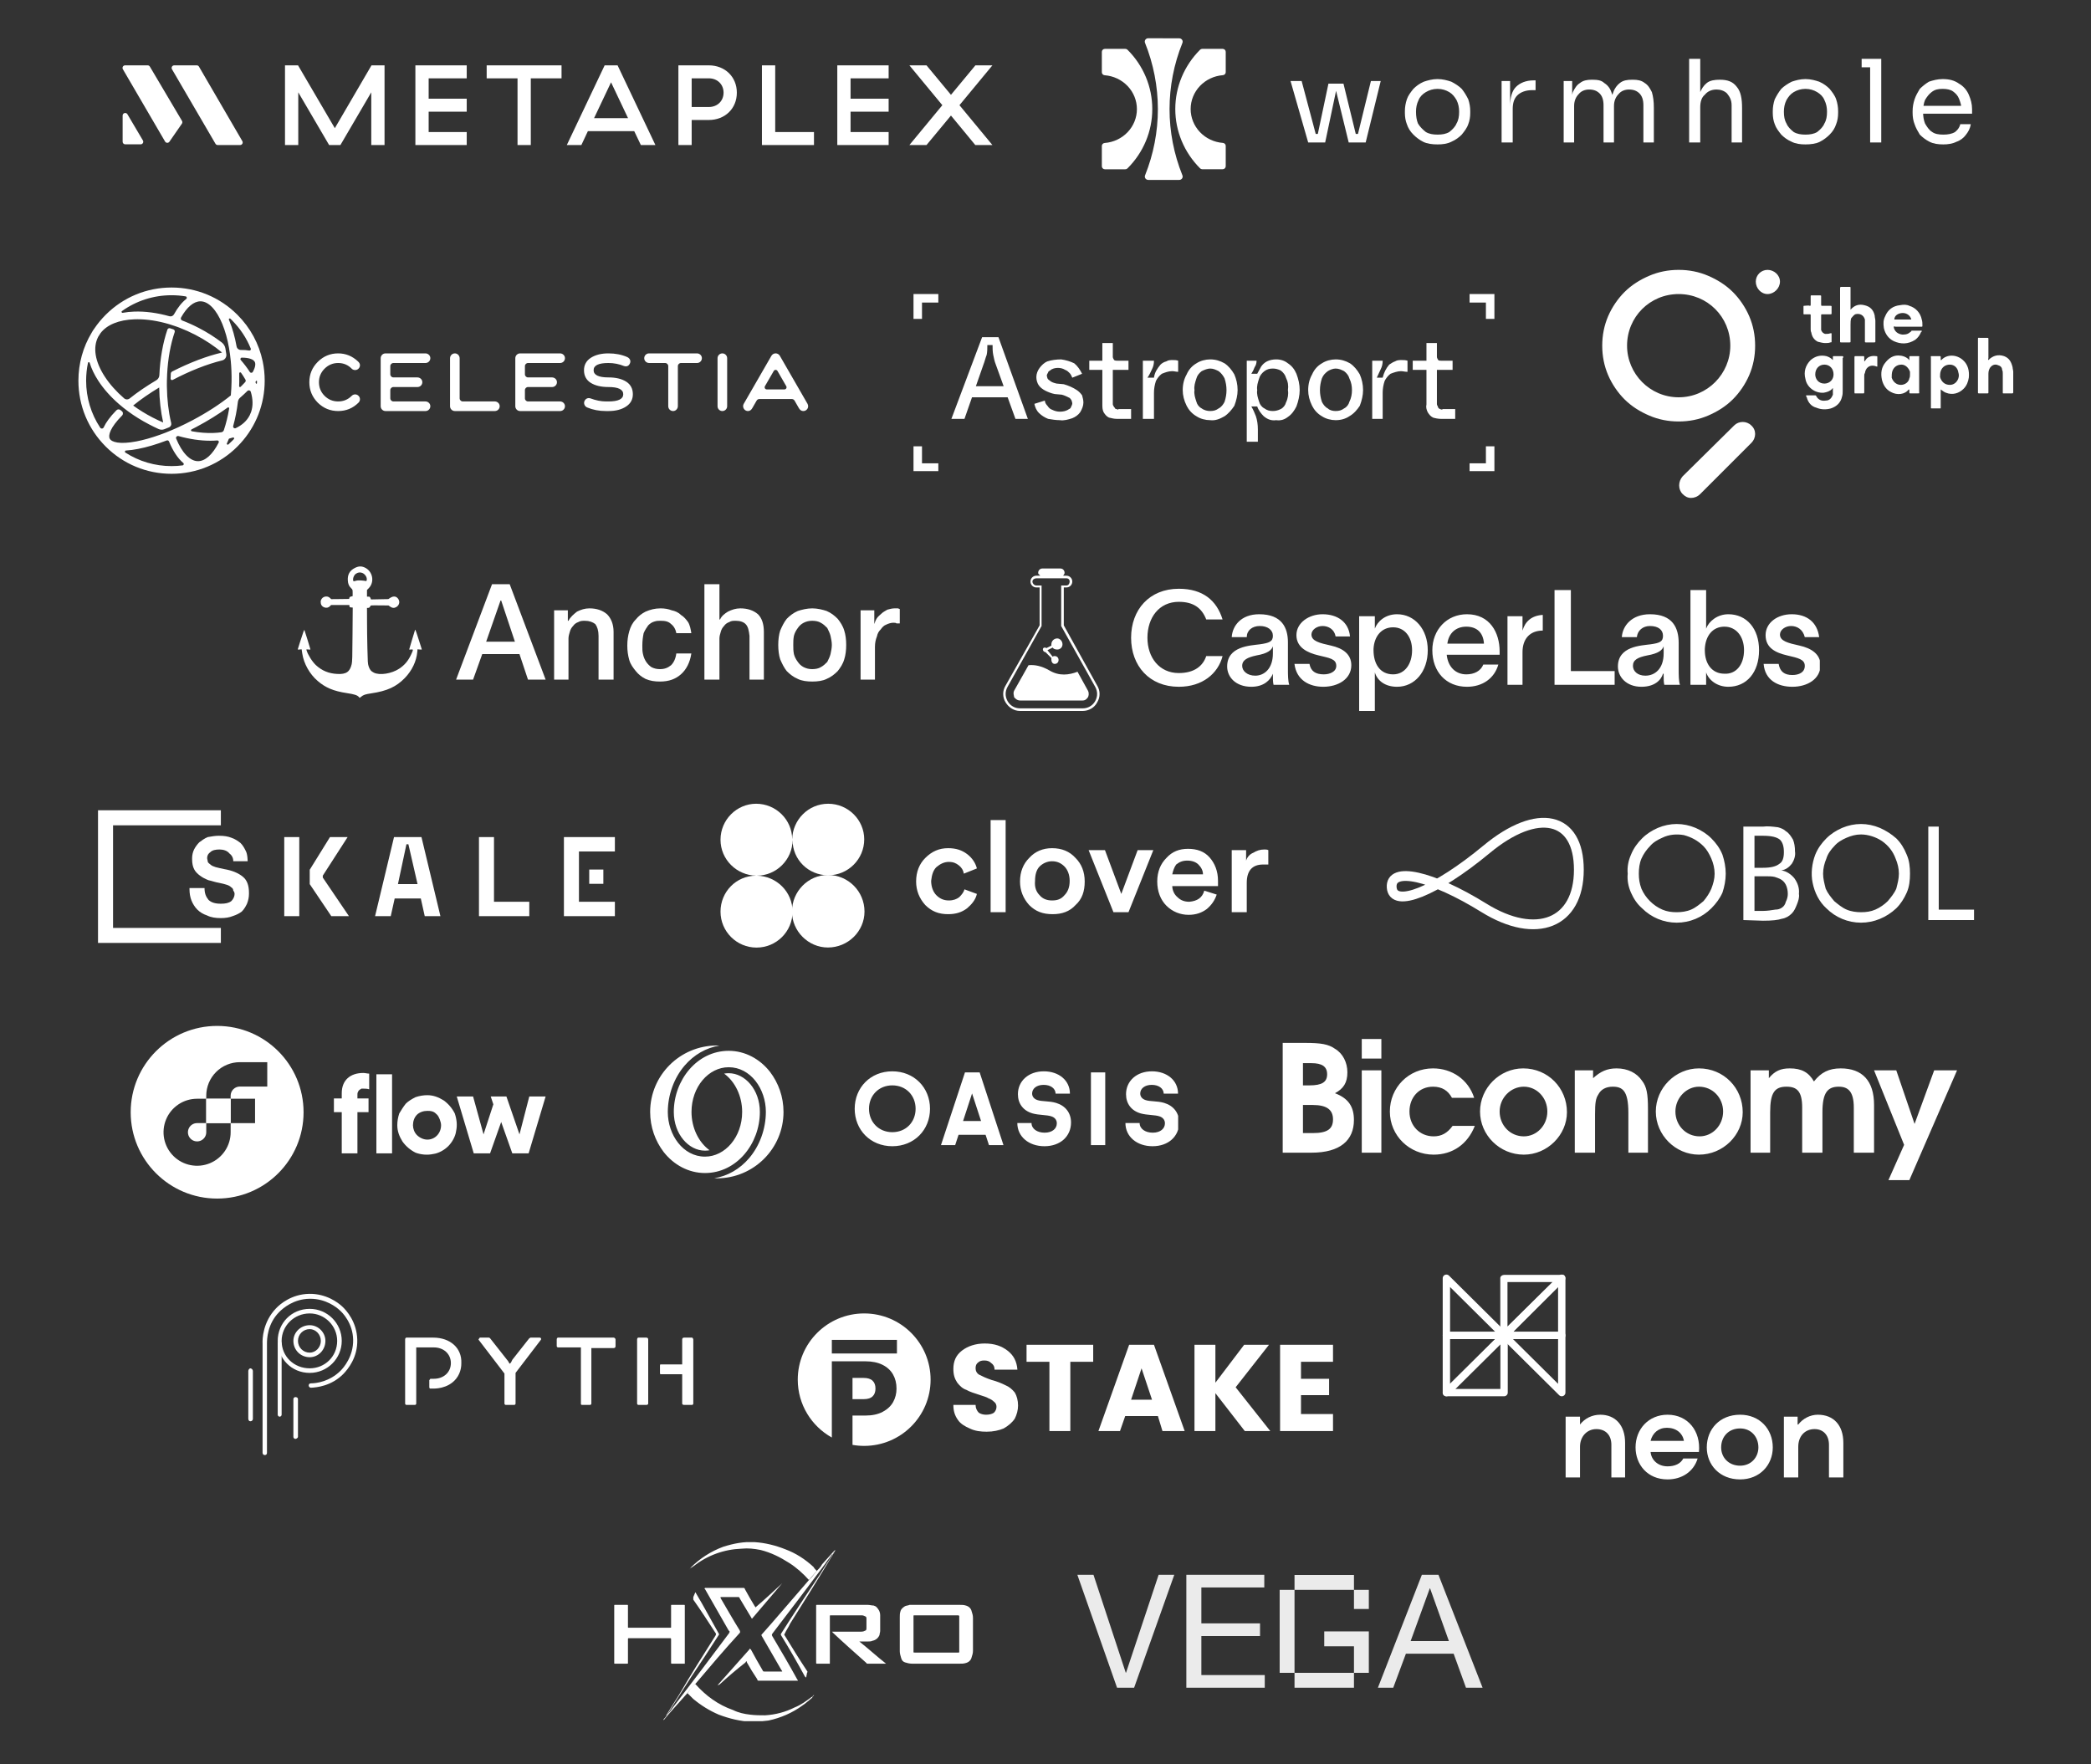 <svg xmlns="http://www.w3.org/2000/svg" fill="none" viewBox="0 0 320 270">
  <rect x="0" y="0" width="320" height="270" fill="#333333" stroke="none"/>
  <g clip-path="url(#a)">
    <path fill="#fff" fill-rule="evenodd"
      d="M27.836 18.928C27.924 18.8 27.93 18.633 27.851 18.499L22.936 10.194C22.865 10.074 22.736 10 22.597 10H19.147C18.842 10 18.652 10.332 18.806 10.597L25.263 21.66C25.408 21.909 25.763 21.923 25.927 21.685L27.836 18.928ZM36.745 22.195C37.05 22.195 37.239 21.863 37.086 21.598L30.45 10.196C30.38 10.075 30.25 10 30.11 10H26.661C26.356 10 26.166 10.332 26.32 10.597L32.975 21.999C33.046 22.12 33.175 22.195 33.316 22.195H36.745ZM21.868 21.488C22.024 21.752 21.834 22.087 21.528 22.087H19.163C18.945 22.087 18.768 21.909 18.768 21.691V17.686C18.768 17.283 19.297 17.137 19.502 17.484L21.868 21.488ZM45.646 22.195H43.615V10H45.611L51.241 19.616L56.853 10H58.849V22.195H56.818V14.129L52.096 22.195H50.368L45.646 14.129V22.195ZM71.426 22.195H63.569V10H71.426V11.986H65.6V15.104H71.426V17.09H65.6V20.209H71.426V22.195ZM79.201 22.195H81.232V11.986H85.936V10H74.479V11.986H79.201V22.195ZM100.302 22.195H98.075L97.06 20.069H89.969L88.971 22.195H86.744L92.534 10H94.512L100.302 22.195ZM93.514 12.596L90.913 18.083H96.115L93.514 12.596ZM103.82 22.195H105.851V18.362H108.47C110.965 18.362 112.764 16.602 112.764 14.181C112.764 11.777 110.965 10 108.47 10H103.82V22.195ZM105.851 16.376V11.986H108.47C109.788 11.986 110.733 12.909 110.733 14.181C110.733 15.453 109.788 16.376 108.47 16.376H105.851ZM124.569 22.195H116.605V10H118.636V20.209H124.569V22.195ZM128.137 22.195H135.994V20.209H130.168V17.09H135.994V15.104H130.168V11.986H135.994V10H128.137V22.195ZM141.791 22.195H139.172L144.214 16.097L139.172 10H141.791L145.533 14.512L149.274 10H151.876L146.833 16.097L151.876 22.195H149.256L145.533 17.683L141.791 22.195Z"
      clip-rule="evenodd" />
  </g>
  <path fill="#fff" fill-rule="evenodd"
    d="M175.471 5.912C175.547 5.873 175.631 5.852 175.717 5.852L180.468 5.865C180.554 5.865 180.638 5.886 180.714 5.925C180.79 5.964 180.854 6.021 180.902 6.09C180.95 6.159 180.98 6.239 180.989 6.322C180.998 6.404 180.986 6.488 180.954 6.566C178.327 13.08 178.327 20.318 180.954 26.833C180.986 26.91 180.998 26.994 180.989 27.077C180.98 27.16 180.95 27.239 180.902 27.308C180.854 27.377 180.79 27.434 180.714 27.473C180.638 27.512 180.554 27.533 180.468 27.533H175.717C175.631 27.531 175.546 27.509 175.471 27.468C175.395 27.427 175.331 27.369 175.285 27.299C175.238 27.228 175.209 27.148 175.202 27.064C175.194 26.98 175.208 26.896 175.242 26.819C176.536 23.589 177.199 20.153 177.198 16.687C177.195 13.219 176.527 9.782 175.228 6.552C175.197 6.474 175.185 6.391 175.195 6.308C175.204 6.225 175.235 6.146 175.283 6.077C175.331 6.008 175.396 5.951 175.471 5.912ZM176.341 16.687C176.346 13.297 174.984 10.04 172.548 7.614C172.459 7.527 172.339 7.478 172.213 7.478H169.088C168.965 7.478 168.846 7.526 168.758 7.611C168.671 7.696 168.622 7.811 168.622 7.931V11.051C168.62 11.168 168.664 11.281 168.746 11.368C168.828 11.454 168.94 11.507 169.06 11.515C170.402 11.619 171.655 12.21 172.568 13.17C173.482 14.131 173.989 15.39 173.989 16.698C173.989 18.006 173.482 19.265 172.568 20.226C171.655 21.186 170.402 21.777 169.06 21.881C168.944 21.888 168.835 21.937 168.754 22.018C168.673 22.1 168.626 22.207 168.622 22.321V25.44C168.621 25.5 168.632 25.56 168.655 25.616C168.678 25.673 168.712 25.724 168.755 25.767C168.799 25.81 168.85 25.845 168.908 25.868C168.965 25.892 169.026 25.904 169.088 25.904H172.213C172.275 25.904 172.337 25.892 172.395 25.869C172.453 25.845 172.505 25.81 172.548 25.766C174.986 23.338 176.348 20.079 176.341 16.687ZM187.581 22.321C187.58 22.206 187.534 22.095 187.452 22.012C187.371 21.928 187.26 21.878 187.142 21.87C185.8 21.767 184.548 21.176 183.634 20.215C182.721 19.255 182.213 17.995 182.213 16.687C182.213 15.379 182.721 14.12 183.634 13.159C184.548 12.199 185.8 11.608 187.142 11.504C187.26 11.496 187.371 11.445 187.453 11.361C187.534 11.277 187.58 11.166 187.581 11.051V7.931C187.581 7.811 187.532 7.696 187.444 7.611C187.356 7.526 187.238 7.478 187.114 7.478H183.99C183.864 7.478 183.743 7.527 183.654 7.614C181.223 10.043 179.862 13.297 179.862 16.686C179.862 20.074 181.223 23.329 183.654 25.758C183.698 25.802 183.75 25.837 183.807 25.86C183.865 25.884 183.927 25.896 183.99 25.896H187.114C187.238 25.895 187.357 25.847 187.444 25.762C187.532 25.676 187.581 25.561 187.581 25.44V22.321Z"
    clip-rule="evenodd" />
  <path fill="#fff"
    d="M201.4 21.8 203.3 12.8H205.6L207.8 21.8H206.4L204.2 12.8H204.7L202.8 21.8H201.4ZM200.6 21.8V20.5H202.5V21.8H200.6ZM200.2 21.8 197.5 12.4H199.2L201.7 21.8H200.2ZM206.7 21.8V20.5H208.7V21.8H206.7ZM207.5 21.8 209.8 12.4H211.3L209 21.8H207.5ZM220 22.1C219.2 22.1 218.4 22 217.8 21.7 217.2 21.4 216.7 21 216.3 20.6 215.8 20.1 215.5 19.6 215.3 19 215.1 18.5 215 17.9 215 17.3V17C215 16.4 215.1 15.8 215.3 15.2 215.5 14.6 215.9 14.1 216.3 13.6 216.7 13.2 217.2 12.8 217.9 12.5 218.5 12.3 219.2 12.1 220 12.1 220.8 12.1 221.5 12.3 222.1 12.5 222.7 12.8 223.3 13.2 223.7 13.6 224.1 14.1 224.4 14.6 224.7 15.2 224.9 15.8 225 16.4 225 17V17.3C225 17.9 224.9 18.5 224.7 19 224.5 19.6 224.1 20.1 223.7 20.6 223.3 21 222.8 21.4 222.1 21.7 221.5 22 220.8 22.1 220 22.1ZM220 20.6C220.7 20.6 221.3 20.5 221.8 20.2 222.3 19.8 222.7 19.4 222.9 18.9 223.2 18.4 223.3 17.8 223.3 17.1 223.3 16.5 223.2 15.9 222.9 15.3 222.6 14.8 222.3 14.4 221.8 14.1 221.3 13.8 220.7 13.6 220 13.6 219.3 13.6 218.7 13.8 218.2 14.1 217.7 14.4 217.3 14.8 217.1 15.3 216.8 15.9 216.7 16.5 216.7 17.1 216.7 17.8 216.8 18.4 217 18.9 217.3 19.4 217.7 19.8 218.2 20.2 218.7 20.5 219.3 20.6 220 20.6ZM229.8 21.8V12.4H231.1V16.3H231.1C231.1 14.9 231.4 13.9 232 13.3 232.6 12.7 233.5 12.3 234.7 12.3H235V13.8H234.4C233.5 13.8 232.7 14.1 232.2 14.6 231.7 15.1 231.5 15.8 231.5 16.7V21.8H229.8ZM239.3 21.8V12.4H240.6V16.5H240.4C240.4 15.5 240.5 14.8 240.7 14.1 241 13.5 241.3 13 241.8 12.7 242.3 12.3 242.9 12.2 243.6 12.2H243.7C244.5 12.2 245.1 12.3 245.5 12.7 246 13 246.4 13.5 246.6 14.1 246.9 14.8 247 15.5 247 16.5H246.5C246.5 15.5 246.6 14.8 246.9 14.1 247.1 13.5 247.5 13 247.9 12.7 248.4 12.3 249 12.2 249.8 12.2H249.9C250.6 12.2 251.2 12.3 251.7 12.7 252.2 13 252.5 13.5 252.8 14.1 253 14.8 253.1 15.5 253.1 16.5V21.8H251.5V16.1C251.5 15.3 251.3 14.7 250.9 14.3 250.5 13.9 250 13.7 249.3 13.7 248.7 13.7 248.1 13.9 247.7 14.4 247.3 14.8 247 15.4 247 16.2V21.8H245.4V16.1C245.4 15.3 245.2 14.7 244.8 14.3 244.4 13.9 243.9 13.7 243.2 13.7 242.6 13.7 242 13.9 241.6 14.4 241.2 14.8 240.9 15.4 240.9 16.2V21.8H239.3ZM258.5 21.8V9H260.2V16.6H259.8C259.8 15.7 259.9 14.9 260.1 14.3 260.4 13.6 260.7 13.1 261.2 12.7 261.7 12.3 262.4 12.2 263.2 12.2H263.2C264.4 12.2 265.2 12.5 265.8 13.3 266.4 14 266.6 15.1 266.6 16.5V21.8H265V16.1C265 15.3 264.7 14.8 264.3 14.3 263.9 13.9 263.3 13.7 262.7 13.7 261.9 13.7 261.3 14 260.9 14.5 260.4 14.9 260.2 15.6 260.2 16.4V21.8H258.5ZM276.3 22.1C275.5 22.1 274.8 22 274.2 21.7 273.5 21.4 273 21 272.6 20.6 272.2 20.1 271.8 19.6 271.6 19 271.4 18.5 271.3 17.9 271.3 17.3V17C271.3 16.4 271.4 15.8 271.6 15.2 271.9 14.6 272.2 14.1 272.6 13.6 273 13.2 273.6 12.8 274.2 12.5 274.8 12.3 275.5 12.1 276.3 12.1 277.1 12.1 277.8 12.3 278.4 12.5 279.1 12.8 279.6 13.2 280 13.6 280.4 14.1 280.8 14.6 281 15.2 281.2 15.8 281.3 16.4 281.3 17V17.3C281.3 17.9 281.2 18.5 281 19 280.8 19.6 280.5 20.1 280 20.6 279.6 21 279.1 21.4 278.5 21.7 277.9 22 277.1 22.1 276.3 22.1ZM276.3 20.6C277 20.6 277.6 20.5 278.1 20.2 278.6 19.8 279 19.4 279.2 18.9 279.5 18.4 279.6 17.8 279.6 17.1 279.6 16.5 279.5 15.9 279.2 15.3 279 14.8 278.6 14.4 278.1 14.1 277.6 13.8 277 13.6 276.3 13.6 275.6 13.6 275 13.8 274.5 14.1 274 14.4 273.7 14.8 273.4 15.3 273.1 15.9 273 16.5 273 17.1 273 17.8 273.1 18.4 273.4 18.9 273.6 19.4 274 19.8 274.5 20.2 275 20.5 275.6 20.6 276.3 20.6ZM286.2 21.8V9H287.9V21.8H286.2ZM284.9 10.3V9H287.9V10.3H284.9ZM297.4 22.1C296.6 22.1 295.9 22 295.3 21.7 294.7 21.4 294.2 21 293.8 20.6 293.5 20.1 293.2 19.6 293 19 292.8 18.5 292.7 17.9 292.7 17.3V17C292.7 16.4 292.8 15.8 293 15.2 293.2 14.6 293.5 14.1 293.8 13.6 294.2 13.2 294.7 12.8 295.2 12.5 295.8 12.3 296.5 12.1 297.3 12.1 298.3 12.1 299.1 12.3 299.8 12.8 300.5 13.2 301 13.8 301.3 14.5 301.6 15.2 301.8 15.9 301.8 16.7V17.4H293.5V16.2H300.5L300.2 16.9C300.2 16.2 300 15.6 299.8 15.1 299.6 14.6 299.3 14.3 298.9 14 298.5 13.7 297.9 13.6 297.3 13.6 296.6 13.6 296.1 13.7 295.6 14.1 295.2 14.4 294.9 14.8 294.6 15.3 294.4 15.8 294.3 16.4 294.3 17.1 294.3 17.8 294.4 18.4 294.6 18.9 294.9 19.4 295.2 19.9 295.7 20.2 296.1 20.5 296.7 20.6 297.4 20.6 298.1 20.6 298.7 20.5 299.2 20.2 299.7 19.8 299.9 19.4 300 19H301.6C301.5 19.7 301.2 20.2 300.8 20.7 300.5 21.1 300 21.5 299.4 21.7 298.8 22 298.1 22.1 297.4 22.1Z" />
  <g clip-path="url(#b)">
    <path fill="#fff" fill-rule="evenodd"
      d="M60.209 55.551H65.122C65.556 55.551 65.906 55.17 65.852 54.726C65.808 54.353 65.478 54.08 65.103 54.08H58.994C58.59 54.08 58.259 54.411 58.259 54.816V62.169C58.259 62.574 58.59 62.904 58.994 62.904H65.122C65.556 62.904 65.906 62.523 65.852 62.079C65.808 61.707 65.478 61.434 65.103 61.434H60.209C59.944 61.434 59.73 61.219 59.73 60.955V59.706C59.73 59.442 59.944 59.228 60.209 59.228H63.897C64.331 59.228 64.68 58.847 64.627 58.403C64.582 58.03 64.252 57.757 63.877 57.757H60.209C59.944 57.757 59.73 57.542 59.73 57.278V56.03C59.73 55.765 59.944 55.551 60.209 55.551ZM51.753 55.551C52.574 55.551 53.261 55.845 53.825 56.421C53.959 56.556 54.143 56.629 54.352 56.629C54.756 56.629 55.087 56.298 55.087 55.894C55.087 55.686 54.989 55.489 54.781 55.306C53.91 54.484 52.893 54.08 51.753 54.08C50.54 54.08 49.498 54.509 48.628 55.379C47.77 56.237 47.341 57.279 47.341 58.492C47.341 59.706 47.77 60.747 48.628 61.618C49.498 62.475 50.54 62.904 51.753 62.904C52.967 62.904 54.008 62.475 54.866 61.618C55.16 61.323 55.16 60.858 54.866 60.576C54.584 60.282 54.119 60.282 53.825 60.576C53.249 61.152 52.562 61.434 51.753 61.434C50.944 61.434 50.246 61.152 49.67 60.576C49.094 60 48.812 59.301 48.812 58.492C48.812 57.683 49.094 56.997 49.67 56.421C50.246 55.845 50.944 55.551 51.753 55.551ZM75.717 61.434H70.823C70.558 61.434 70.343 61.219 70.343 60.954V54.835C70.343 54.459 70.07 54.13 69.698 54.085C69.254 54.032 68.873 54.382 68.873 54.816V62.169C68.873 62.574 69.204 62.904 69.608 62.904H75.736C76.17 62.904 76.519 62.523 76.466 62.079C76.421 61.707 76.092 61.434 75.717 61.434ZM106.66 54.08H99.326C98.892 54.08 98.543 54.461 98.596 54.905C98.641 55.278 98.97 55.551 99.345 55.551H101.788C102.053 55.551 102.267 55.765 102.267 56.03V62.169C102.267 62.603 102.648 62.953 103.093 62.899C103.465 62.854 103.738 62.525 103.738 62.15V56.03C103.738 55.765 103.953 55.551 104.217 55.551H106.68C107.114 55.551 107.463 55.17 107.41 54.726C107.365 54.353 107.035 54.08 106.66 54.08ZM110.546 54.08C110.142 54.08 109.811 54.411 109.811 54.816V62.169C109.811 62.574 110.142 62.904 110.546 62.904C110.951 62.904 111.282 62.574 111.282 62.169V54.816C111.282 54.411 110.951 54.08 110.546 54.08ZM95.832 58.407C95.158 57.977 94.251 57.757 93.111 57.757C91.604 57.757 90.844 57.389 90.844 56.654C90.844 55.918 91.604 55.551 93.111 55.551C93.945 55.551 94.741 55.71 95.501 56.017C95.942 56.151 96.249 55.992 96.421 55.563C96.567 55.183 96.371 54.816 95.967 54.632C95.121 54.264 94.178 54.08 93.111 54.08C91.996 54.08 91.101 54.313 90.403 54.766C89.716 55.22 89.373 55.857 89.373 56.654C89.373 57.5 89.716 58.149 90.391 58.578C91.065 59.007 91.972 59.228 93.111 59.228C94.619 59.228 95.379 59.595 95.379 60.331C95.379 61.066 94.619 61.434 93.111 61.434H92.744C91.984 61.434 91.187 61.274 90.366 60.968C89.986 60.833 89.594 61.005 89.434 61.409C89.287 61.789 89.508 62.23 89.888 62.365C90.734 62.721 91.677 62.904 92.744 62.904H93.111C94.227 62.904 95.121 62.672 95.808 62.218C96.506 61.765 96.85 61.127 96.85 60.331C96.85 59.485 96.506 58.836 95.832 58.407ZM80.81 55.551H85.725C86.159 55.551 86.508 55.17 86.454 54.726C86.41 54.353 86.08 54.08 85.705 54.08H79.597C79.192 54.08 78.861 54.411 78.861 54.816V62.169C78.861 62.574 79.192 62.904 79.597 62.904H85.725C86.159 62.904 86.508 62.523 86.454 62.079C86.41 61.707 86.08 61.434 85.705 61.434H80.81C80.546 61.434 80.332 61.22 80.332 60.956V59.706C80.332 59.441 80.546 59.228 80.81 59.228H84.499C84.933 59.228 85.282 58.847 85.229 58.403C85.184 58.03 84.855 57.757 84.48 57.757H80.81C80.546 57.757 80.332 57.543 80.332 57.279V56.029C80.332 55.765 80.546 55.551 80.81 55.551ZM39.322 58.642C39.319 58.731 39.199 58.754 39.164 58.673C39.15 58.638 39.134 58.602 39.119 58.567C39.09 58.503 39.099 58.428 39.141 58.371C39.15 58.36 39.167 58.336 39.189 58.309C39.246 58.234 39.328 58.245 39.328 58.328C39.328 58.437 39.326 58.531 39.322 58.642ZM38.689 56.914C38.592 57.09 38.342 57.098 38.234 56.929C38.217 56.903 38.2 56.877 38.183 56.85C37.793 56.252 37.344 55.664 36.843 55.093C36.72 54.952 36.821 54.732 37.007 54.732H37.012C38.183 54.732 38.797 55.021 38.985 55.375C39.141 55.67 39.093 56.187 38.689 56.914ZM38.428 63.04C38.365 63.2 38.299 63.358 38.23 63.516C38.219 63.537 38.209 63.559 38.198 63.581C37.767 64.411 37.043 65.064 36.077 65.519C35.86 65.621 35.623 65.422 35.687 65.192C36.008 64.043 36.251 62.797 36.408 61.491C36.438 61.247 36.558 61.023 36.744 60.863C37.141 60.519 37.512 60.176 37.854 59.835L37.858 59.831C38.026 59.663 38.312 59.735 38.381 59.963C38.718 61.084 38.737 62.129 38.428 63.04ZM35.8 67.188C35.702 67.293 35.601 67.397 35.499 67.499C35.321 67.677 35.138 67.849 34.952 68.015C34.834 68.12 34.657 67.989 34.723 67.846C34.742 67.805 34.761 67.764 34.78 67.723C34.858 67.55 34.934 67.373 35.007 67.193C35.025 67.15 35.061 67.118 35.106 67.107C35.291 67.06 35.472 67.008 35.648 66.951C35.791 66.905 35.903 67.078 35.8 67.188ZM33.87 66.15C33.48 66.207 33.07 66.244 32.64 66.259C31.593 66.295 30.485 66.205 29.348 65.996C29.209 65.97 29.182 65.782 29.308 65.719C29.556 65.593 29.805 65.465 30.053 65.333C31.794 64.41 33.418 63.402 34.84 62.368C34.946 62.29 35.093 62.382 35.072 62.512C34.874 63.697 34.602 64.813 34.259 65.825C34.2 65.998 34.051 66.124 33.87 66.15ZM33.468 67.729C32.535 69.565 31.385 70.596 30.271 70.575C29.06 70.553 27.852 69.292 26.958 67.115L26.957 67.113C26.9 66.975 26.965 66.817 27.102 66.757C27.112 66.753 27.121 66.749 27.131 66.744C27.189 66.719 27.255 66.714 27.317 66.732C28.99 67.201 30.638 67.446 32.182 67.446C32.35 67.446 32.517 67.443 32.682 67.438C32.875 67.431 33.066 67.42 33.253 67.405C33.426 67.391 33.547 67.574 33.468 67.729ZM27.941 71.22C27.386 71.292 26.823 71.328 26.254 71.328C23.713 71.328 21.282 70.608 19.195 69.264C19.052 69.172 19.113 68.949 19.283 68.941C19.319 68.939 19.352 68.938 19.381 68.936C19.911 68.901 20.493 68.824 21.123 68.702C22.463 68.444 23.953 68.002 25.513 67.406C25.653 67.353 25.809 67.423 25.866 67.561C25.866 67.562 25.866 67.563 25.867 67.563C26.471 69.035 27.215 70.147 28.051 70.855C28.189 70.972 28.12 71.197 27.941 71.22ZM20.38 62.06C21.532 61.122 22.882 60.186 24.363 59.299C24.395 61.193 24.602 63.012 24.97 64.654C24.421 64.42 23.873 64.162 23.33 63.88C22.279 63.334 21.29 62.722 20.38 62.06ZM16.797 67.134C16.522 66.616 16.878 65.415 18.682 63.589L18.683 63.588C18.872 63.398 18.853 63.085 18.643 62.92C18.571 62.863 18.499 62.805 18.428 62.748C18.248 62.603 17.988 62.616 17.825 62.779C17.789 62.815 17.762 62.842 17.754 62.85C16.852 63.776 16.221 64.633 15.867 65.404C15.767 65.623 15.464 65.646 15.332 65.446C13.932 63.33 13.18 60.85 13.18 58.254C13.18 57.326 13.276 56.413 13.464 55.526C13.492 55.391 13.681 55.383 13.721 55.514C13.992 56.41 14.434 57.336 15.044 58.273C15.865 59.534 16.948 60.746 18.231 61.858C18.669 62.238 19.132 62.605 19.615 62.959C20.593 63.677 21.656 64.339 22.786 64.927C23.288 65.187 23.776 65.436 24.276 65.661C24.554 65.786 24.871 65.796 25.155 65.684C25.391 65.592 25.628 65.496 25.867 65.396C26.127 65.288 26.267 65.005 26.199 64.732C26.19 64.698 26.183 64.67 26.179 64.654C25.786 62.997 25.567 61.132 25.541 59.179L25.54 59.179C25.54 59.156 25.54 59.132 25.54 59.109C25.539 59.002 25.539 58.894 25.538 58.788C25.537 58.754 25.538 58.696 25.538 58.662C25.538 58.649 25.538 58.635 25.538 58.622C25.538 58.622 25.539 58.622 25.539 58.622C25.539 58.499 25.54 58.377 25.543 58.255C25.549 57.919 25.561 57.587 25.578 57.257C25.578 57.257 25.578 57.257 25.577 57.257C25.699 54.9 26.098 52.685 26.734 50.822C26.793 50.649 26.701 50.462 26.529 50.403C26.361 50.346 26.193 50.291 26.025 50.238C25.855 50.185 25.674 50.277 25.617 50.445C24.928 52.468 24.502 54.869 24.389 57.409C24.374 57.732 24.199 58.025 23.922 58.19C22.417 59.081 21.035 60.026 19.841 60.979C19.593 61.178 19.238 61.17 18.997 60.962C17.801 59.924 16.794 58.798 16.032 57.629C14.537 55.332 14.181 53.168 15.032 51.537C15.034 51.533 15.036 51.529 15.038 51.525C15.147 51.345 15.259 51.168 15.377 50.993C16.354 49.699 18.174 48.949 20.587 48.864C20.739 48.859 20.893 48.856 21.048 48.856C22.528 48.856 24.116 49.1 25.732 49.566L25.732 49.566C25.767 49.576 25.803 49.587 25.838 49.597C25.866 49.605 25.893 49.613 25.92 49.621C25.92 49.621 25.92 49.621 25.92 49.621C26.293 49.733 26.668 49.856 27.043 49.991C27.043 49.991 27.043 49.991 27.043 49.991C27.051 49.994 27.06 49.998 27.069 50.001C27.167 50.036 27.264 50.072 27.362 50.109C27.392 50.12 27.423 50.132 27.453 50.144C27.483 50.155 27.512 50.166 27.541 50.178L27.541 50.178C28.33 50.483 29.118 50.838 29.897 51.243C31.403 52.026 32.782 52.943 33.983 53.95C31.692 54.475 29.03 55.487 26.353 56.852C26.23 56.915 26.148 57.039 26.14 57.177C26.131 57.343 26.119 57.677 26.11 57.942C26.105 58.108 26.28 58.218 26.428 58.141L26.43 58.14C29.08 56.748 31.725 55.708 33.996 55.159C34.421 55.056 34.696 54.648 34.636 54.215C34.594 53.913 34.547 53.616 34.495 53.323C34.43 52.956 34.229 52.628 33.932 52.402C32.868 51.592 31.696 50.848 30.441 50.196C29.595 49.757 28.736 49.371 27.877 49.043C27.692 48.973 27.614 48.755 27.71 48.584C28.596 46.998 29.65 46.111 30.676 46.111C30.687 46.111 30.698 46.111 30.708 46.111C31.919 46.133 33.127 47.394 34.021 49.571C34.474 50.673 34.825 51.944 35.064 53.325C35.063 53.324 35.062 53.323 35.06 53.322C35.163 53.911 35.245 54.52 35.306 55.145C35.301 55.148 35.295 55.151 35.29 55.155C35.297 55.162 35.305 55.169 35.312 55.177C35.414 56.225 35.456 57.317 35.437 58.431C35.424 59.136 35.386 59.831 35.326 60.511C33.705 61.821 31.702 63.124 29.5 64.291C28.776 64.674 28.053 65.031 27.337 65.36C27.325 65.365 27.314 65.37 27.303 65.375C27.248 65.4 27.194 65.426 27.139 65.45C27.138 65.45 27.138 65.45 27.138 65.45C26.544 65.719 25.956 65.967 25.378 66.194C25.378 66.194 25.378 66.194 25.378 66.195C25.345 66.207 25.313 66.22 25.28 66.232C25.24 66.248 25.199 66.264 25.158 66.279C25.061 66.317 24.965 66.353 24.868 66.389C24.842 66.399 24.815 66.41 24.789 66.419C24.672 66.463 24.555 66.505 24.439 66.546C24.425 66.552 24.41 66.557 24.396 66.562C24.396 66.562 24.395 66.562 24.395 66.562C23.156 67.003 21.976 67.337 20.9 67.544C18.3 68.044 17.076 67.66 16.797 67.134ZM18.664 47.605C20.865 46.03 23.494 45.18 26.254 45.18C26.983 45.18 27.702 45.239 28.406 45.355C28.595 45.387 28.658 45.627 28.508 45.746C27.825 46.281 27.191 47.073 26.629 48.1C26.492 48.351 26.201 48.473 25.927 48.396C24.066 47.872 22.236 47.626 20.545 47.685C19.921 47.707 19.331 47.77 18.776 47.873C18.62 47.901 18.535 47.698 18.664 47.605ZM36.611 57.134C36.607 56.984 36.8 56.92 36.886 57.042C36.993 57.192 37.096 57.343 37.195 57.494C37.326 57.695 37.448 57.895 37.561 58.094C37.632 58.218 37.615 58.374 37.519 58.479C37.366 58.647 37.2 58.82 37.02 59C36.955 59.065 36.888 59.131 36.82 59.197C36.735 59.279 36.593 59.216 36.598 59.099C36.606 58.884 36.612 58.669 36.616 58.453C36.624 58.01 36.622 57.57 36.611 57.134ZM35.255 48.772C35.337 48.849 35.419 48.929 35.499 49.009C36.759 50.269 37.729 51.741 38.378 53.344C38.444 53.506 38.306 53.675 38.135 53.644C37.759 53.577 37.337 53.547 36.869 53.555C36.545 53.56 36.263 53.333 36.206 53.014C35.952 51.588 35.584 50.272 35.112 49.122C35.085 49.057 35.058 48.992 35.031 48.928C34.971 48.788 35.145 48.667 35.255 48.772ZM40.2 55.289C39.637 52.613 38.312 50.154 36.333 48.175C33.641 45.483 30.061 44 26.254 44C22.447 44 18.867 45.483 16.175 48.175C15.52 48.83 14.938 49.537 14.43 50.287C14.279 50.488 14.144 50.7 14.024 50.923C12.704 53.114 12 55.63 12 58.254C12 62.061 13.483 65.641 16.175 68.333C18.867 71.025 22.447 72.508 26.254 72.508C30.061 72.508 33.641 71.025 36.333 68.333C37.604 67.062 38.604 65.594 39.307 63.998C39.393 63.821 39.468 63.639 39.533 63.455C40.173 61.819 40.508 60.062 40.508 58.254C40.508 57.258 40.406 56.279 40.208 55.326C40.205 55.314 40.203 55.302 40.2 55.289ZM120.043 59.595H117.347C117.093 59.595 116.935 59.321 117.062 59.101L118.414 56.767C118.541 56.548 118.858 56.548 118.984 56.768L120.328 59.102C120.454 59.322 120.296 59.595 120.043 59.595ZM123.59 61.814L119.337 54.435C119.031 53.958 118.369 53.958 118.063 54.435L113.81 61.814C113.758 61.906 113.733 61.999 113.726 62.106C113.699 62.522 114.023 62.895 114.44 62.904C114.731 62.911 114.958 62.764 115.133 62.451L115.791 61.308C115.877 61.158 116.036 61.066 116.209 61.066H121.179C121.351 61.066 121.511 61.158 121.597 61.308L122.254 62.451C122.42 62.748 122.644 62.895 122.914 62.904C123.327 62.918 123.676 62.582 123.676 62.169C123.676 62.059 123.651 61.949 123.59 61.814Z"
      clip-rule="evenodd" />
  </g>
  <g fill="#fff" clip-path="url(#c)">
    <path
      d="M145.6 64.1 150.3 51.6H152.8L157.3 64.1H155.4L152.4 55.8C152.2 55.3 152.1 54.8 152 54.3 151.9 53.8 151.9 53.3 151.9 52.8H151.1C151.1 53.3 151.1 53.8 151 54.3 150.8 54.8 150.7 55.3 150.5 55.8L147.6 64.1H145.6ZM148.1 60.8 148.7 59.1H154.2L154.8 60.8H148.1ZM162.2 64.3C161.6 64.3 161 64.2 160.4 64.1 159.9 63.9 159.4 63.6 159 63.2 158.6 62.8 158.4 62.3 158.3 61.8L159.9 61.3C159.9 61.6 160.1 61.9 160.3 62.1 160.5 62.4 160.7 62.6 161 62.7 161.4 62.9 161.8 63 162.2 63 162.7 63 163.2 62.9 163.6 62.6 163.7 62.6 163.9 62.4 163.9 62.3 164 62.1 164.1 61.9 164.1 61.7 164.1 61.6 164 61.4 164 61.3 163.9 61.1 163.8 61 163.7 60.9 163.3 60.7 162.9 60.5 162.5 60.4L161.4 60.3C160.9 60.2 160.4 60 160 59.8 159.6 59.6 159.2 59.3 159 59 158.7 58.6 158.6 58.1 158.6 57.7 158.6 57.2 158.8 56.7 159.1 56.3 159.4 55.9 159.8 55.5 160.3 55.3 160.9 55.1 161.7 55 162.4 55 163.1 55.1 163.8 55.3 164.4 55.6 164.9 56 165.3 56.6 165.6 57.2L164.1 57.8C164 57.6 163.9 57.3 163.7 57.1 163.5 56.9 163.3 56.7 163 56.6 162.7 56.4 162.3 56.3 161.9 56.3 161.5 56.3 161 56.4 160.7 56.7 160.5 56.8 160.4 56.9 160.4 57 160.3 57.2 160.2 57.3 160.2 57.5 160.2 57.6 160.3 57.8 160.3 57.9 160.4 58 160.4 58.1 160.6 58.2 160.9 58.5 161.3 58.6 161.7 58.7L162.8 58.8C163.5 59 164.2 59.3 164.8 59.7 165.1 59.9 165.4 60.2 165.6 60.5 165.7 60.9 165.8 61.2 165.8 61.6 165.8 62.1 165.6 62.6 165.3 63.1 165 63.5 164.6 63.8 164.1 64 163.5 64.2 162.8 64.4 162.2 64.3ZM170.9 64.1C170.5 64.1 170.1 64 169.7 63.9 169.3 63.7 169.1 63.4 168.9 63.1 168.7 62.7 168.7 62.3 168.7 61.9V56.6H166.7V55.2H168.7V52.5H170.3V54.6C170.3 54.8 170.4 54.9 170.5 55.1 170.7 55.2 170.8 55.2 171 55.2H172.7V56.6H170.3V61.8C170.3 61.9 170.3 62 170.4 62.1 170.4 62.2 170.5 62.3 170.6 62.4 170.6 62.5 170.7 62.6 170.9 62.6 171 62.7 171.1 62.7 171.2 62.6H173.1V64.1H170.9ZM174.9 64.1V55.2H176.6C176.6 55.7 176.5 56.1 176.3 56.5 176.1 56.9 175.9 57.4 175.6 57.8H176.6C176.7 57 177.1 56.4 177.6 55.8 177.8 55.6 178.1 55.4 178.5 55.3 178.8 55.1 179.1 55.1 179.5 55.1 179.8 55.1 180 55.1 180.3 55.2V56.9C180 56.9 179.7 56.8 179.4 56.8 178.8 56.8 178.3 57 177.8 57.2 177.4 57.5 177.1 57.9 176.9 58.3 176.7 58.9 176.6 59.5 176.6 60.1V64.1H174.9ZM185.2 64.3C184.5 64.3 183.7 64.1 183.1 63.7 182.4 63.3 181.9 62.7 181.6 62.1 181.2 61.3 181 60.5 181 59.7 181 58.8 181.2 58 181.6 57.3 181.9 56.6 182.4 56 183.1 55.6 183.7 55.2 184.5 55 185.2 55 186 55 186.7 55.2 187.4 55.6 188 56 188.5 56.6 188.9 57.3 189.2 58 189.4 58.8 189.4 59.7 189.4 60.5 189.2 61.3 188.9 62.1 188.5 62.7 188 63.3 187.4 63.7 186.7 64.1 186 64.4 185.2 64.3ZM185.2 62.9C185.7 62.9 186.1 62.8 186.5 62.5 186.9 62.3 187.2 61.9 187.4 61.5 187.6 60.9 187.7 60.3 187.7 59.7 187.7 59.1 187.6 58.5 187.4 57.9 187.2 57.5 186.9 57.1 186.5 56.8 186.1 56.6 185.7 56.4 185.2 56.4 184.8 56.4 184.3 56.6 183.9 56.8 183.5 57.1 183.2 57.5 183.1 57.9 182.9 58.5 182.7 59.1 182.8 59.7 182.7 60.3 182.9 60.9 183.1 61.5 183.2 61.9 183.5 62.3 183.9 62.5 184.3 62.8 184.8 62.9 185.2 62.9ZM190.8 67.6V55.2H192.3C192.3 55.6 192.2 55.9 192 56.2 191.9 56.5 191.7 56.9 191.5 57.2H192.4C192.6 56.8 192.8 56.5 193 56.1 193.2 55.8 193.5 55.5 193.9 55.3 194.3 55.1 194.8 55 195.3 55 196 55 196.6 55.2 197.1 55.6 197.7 56 198.1 56.5 198.4 57.2 198.7 58 198.9 58.8 198.9 59.7 198.9 60.5 198.7 61.4 198.4 62.2 198.1 62.8 197.7 63.4 197.1 63.8 196.6 64.2 196 64.4 195.3 64.3 194.6 64.4 194 64.2 193.4 63.7 193 63.3 192.6 62.8 192.4 62.2H191.5C191.8 62.7 192 63.2 192.2 63.7 192.4 64.3 192.5 65 192.5 65.7V67.6L190.8 67.6ZM194.8 62.9C195.2 62.9 195.6 62.8 196 62.6 196.4 62.4 196.7 62 196.8 61.6 197.1 61 197.2 60.3 197.1 59.7 197.2 59 197.1 58.4 196.8 57.8 196.7 57.4 196.4 57 196 56.7 195.6 56.5 195.2 56.4 194.8 56.4 194.3 56.4 193.9 56.5 193.5 56.8 193.1 57.1 192.8 57.5 192.7 57.9 192.5 58.5 192.3 59.1 192.4 59.7 192.3 60.3 192.5 60.9 192.7 61.5 192.8 61.9 193.1 62.3 193.5 62.5 193.9 62.8 194.3 62.9 194.8 62.9L194.8 62.9ZM204.4 64.3C203.7 64.3 202.9 64.1 202.3 63.7 201.6 63.3 201.1 62.7 200.8 62.1 200.4 61.3 200.2 60.5 200.2 59.7 200.2 58.8 200.4 58 200.8 57.3 201.1 56.6 201.6 56 202.3 55.6 202.9 55.2 203.7 55 204.4 55 205.2 55 205.9 55.2 206.6 55.6 207.2 56 207.7 56.6 208.1 57.3 208.4 58 208.6 58.8 208.6 59.7 208.6 60.5 208.4 61.3 208.1 62.1 207.7 62.7 207.2 63.3 206.5 63.7 205.9 64.1 205.2 64.3 204.4 64.3ZM204.4 62.9C204.9 62.9 205.3 62.8 205.7 62.5 206.1 62.3 206.4 61.9 206.5 61.5 206.8 60.9 206.9 60.3 206.9 59.7 206.9 59.1 206.8 58.5 206.5 57.9 206.4 57.5 206.1 57.1 205.7 56.8 205.3 56.6 204.9 56.4 204.4 56.4 204 56.4 203.5 56.6 203.2 56.8 202.8 57.1 202.5 57.4 202.3 57.9 202.1 58.5 202 59.1 202 59.7 202 60.3 202.1 60.9 202.3 61.5 202.5 61.9 202.8 62.3 203.2 62.5 203.5 62.8 204 62.9 204.4 62.9ZM210 64.1V55.2H211.6C211.6 55.7 211.5 56.1 211.3 56.5 211.1 56.9 210.9 57.4 210.7 57.8H211.6C211.8 57 212.1 56.4 212.6 55.8 212.9 55.6 213.2 55.4 213.5 55.3 213.8 55.1 214.2 55.1 214.5 55.1 214.8 55.1 215.1 55.1 215.4 55.2V56.9C215 56.9 214.7 56.8 214.4 56.8 213.9 56.8 213.3 57 212.8 57.2 212.4 57.5 212.1 57.9 211.9 58.3 211.7 58.9 211.6 59.5 211.6 60.1V64.1H210ZM220.5 64.1C220.1 64.1 219.6 64 219.3 63.9 218.9 63.7 218.7 63.4 218.5 63.1 218.3 62.7 218.2 62.3 218.3 61.9V56.6H216.2V55.2H218.3V52.5H219.9V54.6C219.9 54.8 220 54.9 220.1 55.1 220.2 55.2 220.4 55.2 220.6 55.2H222.3V56.6H219.9V61.8C219.9 61.9 219.9 62 220 62.1 220 62.2 220.1 62.3 220.1 62.4 220.2 62.5 220.3 62.6 220.4 62.6 220.6 62.7 220.7 62.7 220.8 62.6H222.7V64.1H220.5ZM143.6 45H141.1 139.8V46.3 48.8H141.1V46.3H143.6V45ZM141.1 70.9V68.3H139.8V70.9 72.1H141.1 143.6V70.9H141.1ZM227.4 45H224.9V46.3H227.4V48.8H228.7V46.3 45H227.4ZM227.4 68.3V70.9H224.9V72.1H227.4 228.7V70.9 68.3H227.4Z" />
  </g>
  <g fill="#fff" clip-path="url(#d)">
    <path
      d="M282.1 54.6C282.1 54.6 282 54.5 282 54.5 281.5 54.5 281.1 54.5 280.6 54.5 280.5 54.5 280.5 54.6 280.5 54.6 280.5 54.8 280.5 54.9 280.5 55.1 280.1 54.7 279.8 54.6 279.5 54.5 278.6 54.3 277.8 54.5 277.1 55.1 276.3 55.9 276 56.9 276.3 58 276.5 59.2 277.7 60.2 279.1 60.1 279.6 60 280 59.9 280.4 59.5 280.4 59.5 280.4 59.4 280.5 59.4 280.5 59.8 280.5 60.1 280.5 60.4 280.3 60.9 280 61.3 279.4 61.3 278.8 61.4 278.3 61.2 278 60.7 277.9 60.5 277.9 60.5 277.7 60.5 277.4 60.5 277.1 60.5 276.8 60.5 276.7 60.5 276.6 60.5 276.4 60.5 276.4 60.6 276.4 60.7 276.5 60.8 276.7 61.6 277.2 62.2 278 62.4 278.7 62.7 279.5 62.7 280.2 62.5 281.1 62.2 281.7 61.6 281.9 60.7 282 60.4 282 60.1 282 59.8 282 58.1 282 56.4 282 54.8 282.1 54.7 282.1 54.7 282.1 54.6ZM279.2 58.7C278.3 58.7 277.8 58 277.8 57.3 277.8 56.4 278.4 55.8 279.2 55.8 280 55.8 280.6 56.4 280.6 57.3 280.6 58.1 280 58.7 279.2 58.7ZM300.4 55.1C299.4 54.2 297.9 54.2 297.1 55.1 297.1 55.1 297.1 55.1 297 55.1 297 54.9 297 54.8 297 54.7 297 54.6 297 54.5 296.9 54.5 296.5 54.5 296.1 54.5 295.7 54.5 295.4 54.5 295.5 54.5 295.5 54.8 295.5 57.3 295.5 59.8 295.5 62.3 295.5 62.3 295.5 62.3 295.5 62.4 295.5 62.5 295.5 62.5 295.7 62.5 296.1 62.5 296.5 62.5 296.9 62.5 297 62.5 297 62.5 297 62.4 297 61.5 297 60.7 297 59.9V59.6C297.3 59.8 297.5 60 297.8 60.1 298.8 60.5 299.8 60.2 300.5 59.5 301 59 301.2 58.4 301.3 57.8 301.4 56.8 301.2 55.8 300.4 55.1ZM299.7 57.9C299.5 58.5 299 58.9 298.4 58.9 297.6 58.9 297.1 58.4 296.9 57.7 296.9 57.4 296.9 57.1 297 56.8 297.2 56.2 297.7 55.8 298.4 55.8 299.1 55.8 299.6 56.3 299.7 57 299.8 57.3 299.8 57.6 299.7 57.9ZM283.2 47.4C283.8 46.7 284.5 46.5 285.3 46.7 286.2 46.9 286.7 47.4 286.9 48.3 286.9 48.6 287 48.8 287 49.1 287 50.1 287 51.2 287 52.2 287 52.2 287 52.2 287 52.3 287 52.4 286.9 52.4 286.8 52.4 286.8 52.4 286.8 52.4 286.8 52.4 286.4 52.4 286 52.4 285.6 52.4 285.4 52.4 285.4 52.4 285.4 52.2 285.4 52 285.4 51.7 285.4 51.5 285.4 50.8 285.4 50.1 285.4 49.4 285.4 49.2 285.4 49.1 285.4 48.9 285.2 48.2 284.6 47.9 283.9 48.1 283.6 48.3 283.5 48.5 283.3 48.7 283.2 49 283.2 49.4 283.2 49.7 283.2 50.5 283.2 51.3 283.2 52.1 283.2 52.1 283.2 52.2 283.2 52.2 283.2 52.4 283.2 52.4 283 52.4 282.6 52.4 282.2 52.4 281.8 52.4 281.8 52.4 281.8 52.4 281.8 52.4 281.6 52.4 281.6 52.4 281.6 52.2 281.6 52.2 281.6 52.2 281.6 52.1 281.6 49.5 281.6 46.8 281.6 44.2 281.6 44.2 281.6 44.1 281.6 44.1 281.6 43.9 281.7 43.9 281.8 43.9 282.2 43.9 282.6 43.9 283 43.9 283.2 43.9 283.2 43.9 283.2 44.1 283.2 45.1 283.2 46.1 283.2 47.1 283.2 47.2 283.2 47.2 283.2 47.4ZM304.3 55.1C305 54.4 305.8 54.2 306.7 54.5 307.5 54.8 307.8 55.4 308 56.2 308 56.4 308.1 56.7 308.1 56.9 308.1 57.9 308.1 58.9 308.1 59.9 308.1 60 308.1 60 308.1 60.1 308.1 60.1 308 60.2 308 60.2 307.5 60.2 307.1 60.2 306.6 60.2 306.5 60.2 306.5 60.2 306.5 60.1 306.5 60 306.5 60 306.5 59.9 306.5 59 306.5 58.1 306.5 57.2 306.5 57 306.5 56.8 306.4 56.6 306.4 56.3 306.2 56 305.8 55.9 305.4 55.7 305 55.8 304.7 56.1 304.4 56.4 304.3 56.8 304.3 57.2 304.3 57.3 304.3 57.5 304.3 57.7 304.3 58.4 304.3 59.2 304.3 60 304.3 60.2 304.3 60.2 304.1 60.2 303.7 60.2 303.3 60.2 302.9 60.2 302.7 60.2 302.7 60.2 302.7 60 302.7 60 302.7 59.9 302.7 59.9 302.7 57.2 302.7 54.6 302.7 52 302.7 51.6 302.7 51.7 303 51.7 303.3 51.7 303.7 51.7 304 51.7 304.3 51.7 304.3 51.7 304.3 51.9 304.3 52.9 304.3 53.9 304.3 54.8 304.3 54.9 304.2 55 304.3 55.1ZM293.6 54.5C293.2 54.5 292.8 54.5 292.3 54.5 292.2 54.5 292.2 54.6 292.2 54.7 292.2 54.8 292.2 54.9 292.2 55.1 292.1 55.1 292.1 55 292.1 55 291.7 54.6 291.1 54.4 290.5 54.4 289.7 54.4 289.1 54.8 288.6 55.4 287.9 56.2 287.8 57.1 288 58.1 288.2 58.9 288.6 59.6 289.4 60 290.3 60.5 291.5 60.4 292.1 59.6 292.1 59.6 292.2 59.6 292.2 59.7 292.2 59.8 292.2 59.9 292.2 60 292.2 60.1 292.2 60.2 292.3 60.2 292.7 60.2 293.1 60.2 293.5 60.2 293.8 60.2 293.7 60.2 293.7 59.9 293.7 58.2 293.7 56.5 293.7 54.8 293.7 54.7 293.7 54.7 293.7 54.6 293.8 54.6 293.7 54.5 293.6 54.5ZM292.2 57.9C292.1 58.5 291.5 58.9 290.9 58.9 290.2 58.9 289.7 58.4 289.5 57.8 289.5 57.5 289.5 57.1 289.6 56.8 289.8 56.2 290.3 55.8 291 55.8 291.6 55.8 292.1 56.3 292.3 56.9 292.3 57 292.3 57.2 292.3 57.3 292.3 57.5 292.3 57.7 292.2 57.9ZM294.1 48.9C293.9 47.9 293.2 47.1 292.2 46.8 291.8 46.6 291.3 46.6 290.8 46.7 289.7 46.8 288.9 47.4 288.5 48.4 288.2 49 288.2 49.5 288.3 50.2 288.5 51.1 289 51.8 289.8 52.2 290.9 52.7 292 52.7 293.1 52 293.5 51.7 293.8 51.3 294 50.8 294.1 50.8 294.1 50.7 294.1 50.6 293.6 50.6 293.1 50.6 292.6 50.6 292.5 50.6 292.5 50.6 292.5 50.7 292.4 50.8 292.2 50.9 292.1 51 291.8 51.2 291.4 51.2 291.1 51.2 290.4 51.1 289.9 50.7 289.8 50 289.9 49.9 290 50 290.1 50 291.1 50 292.2 50 293.2 50 293.5 50 293.8 50 294 50 294.2 50 294.2 50 294.2 49.8 294.2 49.5 294.2 49.2 294.1 48.9ZM289.9 48.9C289.9 48.3 290.5 47.9 291.2 47.9 291.9 47.9 292.4 48.4 292.5 48.9H289.9ZM280.3 51C280.3 51.4 280.3 51.8 280.3 52.3 280.3 52.4 280.2 52.4 280.1 52.4 279.9 52.5 279.6 52.5 279.3 52.5 279 52.5 278.6 52.4 278.2 52.3 277.6 52 277.3 51.5 277.2 50.9 277.1 50.7 277.1 50.5 277.1 50.4 277.1 49.7 277.1 49 277.1 48.3 277.1 48.1 277.1 48.1 276.9 48.1 276.7 48.1 276.4 48.1 276.1 48.1 276 48.1 276 48.1 276 48 276 47.6 276 47.2 276 46.9 276 46.8 276 46.8 276.1 46.8 276.4 46.8 276.7 46.7 277 46.8 277.1 46.8 277.1 46.7 277.1 46.6 277.1 46.2 277.1 45.8 277.1 45.4 277.1 45.2 277.1 45.2 277.3 45.2 277.7 45.2 278.1 45.2 278.5 45.2 278.6 45.2 278.7 45.2 278.7 45.3 278.7 45.7 278.7 46.1 278.7 46.5 278.7 46.8 278.7 46.8 278.9 46.8 279.3 46.8 279.7 46.8 280.1 46.8 280.2 46.8 280.3 46.8 280.3 46.9 280.3 47.3 280.3 47.6 280.3 48 280.3 48.1 280.2 48.1 280.1 48.1 279.7 48.1 279.3 48.1 278.9 48.1 278.7 48.1 278.7 48.1 278.7 48.3 278.7 48.9 278.7 49.5 278.7 50.1 278.7 50.2 278.7 50.4 278.7 50.5 278.8 50.8 279 51 279.3 51.1 279.6 51.1 279.9 51.1 280.1 51 280.2 51 280.2 51 280.3 51ZM285.3 55.3C285.4 55.3 285.4 55.2 285.5 55.1 285.8 54.6 286.4 54.4 287.1 54.5 287.2 54.5 287.3 54.5 287.3 54.6 287.3 55.1 287.3 55.6 287.3 56.1 287.1 56.1 287 56 286.9 56 286.1 55.8 285.5 56.3 285.4 57.1 285.3 57.2 285.3 57.4 285.3 57.5 285.3 58.3 285.3 59.1 285.3 59.9 285.3 59.9 285.3 60 285.3 60 285.3 60.1 285.3 60.2 285.2 60.2 284.8 60.2 284.3 60.2 283.9 60.2 283.8 60.2 283.8 60.2 283.8 60 283.8 58.2 283.8 56.5 283.8 54.7 283.8 54.6 283.8 54.5 283.9 54.5 284.3 54.5 284.8 54.5 285.2 54.5 285.3 54.5 285.3 54.6 285.3 54.7 285.3 54.9 285.3 55.1 285.3 55.3ZM256.9 64.5C255.3 64.5 253.8 64.2 252.4 63.6 251 63 249.7 62.2 248.6 61.1 247.6 60.1 246.7 58.8 246.1 57.4 245.5 56 245.2 54.5 245.2 52.9 245.2 51.3 245.5 49.8 246.1 48.4 246.7 47 247.6 45.7 248.6 44.7 249.7 43.6 251 42.8 252.4 42.2 253.8 41.6 255.3 41.3 256.9 41.3 258.5 41.3 260 41.6 261.4 42.2 262.8 42.8 264.1 43.6 265.2 44.7 266.2 45.7 267.1 47 267.7 48.4 268.3 49.8 268.6 51.3 268.6 52.9 268.6 54.5 268.3 56 267.7 57.4 267.1 58.8 266.2 60.1 265.2 61.1 264.1 62.2 262.8 63 261.4 63.6 260 64.2 258.5 64.5 256.9 64.5ZM256.9 45C252.5 45 249 48.5 249 52.9 249 57.2 252.5 60.8 256.9 60.8 261.3 60.8 264.8 57.2 264.8 52.9 264.8 48.5 261.3 45 256.9 45ZM270.5 45C271.5 45 272.4 44.1 272.4 43.1 272.4 42.1 271.5 41.3 270.5 41.3 269.5 41.3 268.7 42.1 268.7 43.1 268.7 44.1 269.5 45 270.5 45ZM258.8 76.2C258.3 76.2 257.9 76 257.5 75.6 256.8 74.9 256.8 73.7 257.5 72.9L265.4 65.1C266.1 64.4 267.3 64.4 268 65.1 268.8 65.8 268.8 67 268 67.8L260.2 75.6C259.8 76 259.3 76.2 258.8 76.2Z" />
  </g>
  <g fill="#fff" clip-path="url(#e)">
    <path
      d="M40.52 222.674C40.31 222.674 40.184 222.507 40.184 222.339V205.626C40.142 204.914 40.226 202.316 42.242 200.222C42.872 199.552 44.636 198.044 47.325 198.002C49.929 197.96 51.735 199.342 52.365 199.929C53.037 200.557 54.591 202.275 54.675 204.997C54.759 207.762 53.205 209.563 52.575 210.233C50.727 212.118 48.459 212.328 47.577 212.37C47.409 212.37 47.241 212.202 47.241 212.035C47.241 211.825 47.367 211.7 47.577 211.7C48.375 211.7 50.433 211.448 52.113 209.773C52.575 209.312 54.087 207.594 54.045 205.039C54.003 202.526 52.449 200.892 51.945 200.473C51.483 200.054 49.887 198.756 47.493 198.756C47.451 198.756 47.409 198.756 47.367 198.756C44.93 198.798 43.334 200.18 42.746 200.767C40.898 202.61 40.856 204.955 40.856 205.626V222.339C40.856 222.549 40.73 222.674 40.52 222.674Z" />
    <path
      d="M47.4 207.7C46 207.7 44.9 206.6 44.9 205.2 44.9 203.9 46 202.8 47.4 202.8 48.7 202.8 49.8 203.9 49.8 205.2 49.8 206.6 48.7 207.7 47.4 207.7ZM47.4 203.4C46.4 203.4 45.6 204.2 45.6 205.2 45.6 206.2 46.4 207 47.4 207 48.3 207 49.1 206.2 49.1 205.2 49.1 204.2 48.3 203.4 47.4 203.4ZM42.8 216.8C42.6 216.8 42.5 216.6 42.5 216.5V205.6C42.5 205.4 42.6 205.3 42.8 205.3 43 205.3 43.1 205.5 43.1 205.6V216.5C43.1 216.6 43 216.8 42.8 216.8ZM45.2 220.2C45 220.2 44.9 220 44.9 219.9V214.1C44.9 213.9 45.1 213.8 45.2 213.8 45.4 213.8 45.6 213.9 45.6 214.1V219.9C45.6 220 45.4 220.2 45.2 220.2ZM38.3 217.5C38.1 217.5 38 217.3 38 217.1V209.8C38 209.6 38.2 209.4 38.3 209.4 38.5 209.4 38.7 209.6 38.7 209.8V217.1C38.7 217.4 38.5 217.5 38.3 217.5Z" />
    <path
      d="M47.4 210.1C44.6 210.1 42.5 207.9 42.5 205.2 42.5 202.5 44.6 200.3 47.4 200.3 50.1 200.3 52.3 202.5 52.3 205.2 52.3 207.9 50.1 210.1 47.4 210.1ZM47.4 201C45 201 43.1 202.9 43.1 205.2 43.1 207.6 45 209.4 47.4 209.4 49.7 209.4 51.6 207.6 51.6 205.2 51.6 202.9 49.7 201 47.4 201ZM82.6 204.7H81.2C81.1 204.7 81.1 204.8 81 204.8L78.4 208.1C78.3 208.3 78.2 208.6 78 208.7 77.9 208.6 77.8 208.3 77.6 208.1L75 204.8C75 204.8 74.9 204.7 74.8 204.7H73.5C73.4 204.7 73.3 204.8 73.3 204.9 73.2 205 73.2 205 73.3 205.1L77.2 210.2V214.8C77.2 214.9 77.3 215 77.4 215H78.7C78.8 215 78.9 214.9 78.9 214.8V210.1L82.8 205C82.8 205 82.8 204.9 82.8 204.8 82.8 204.8 82.7 204.7 82.6 204.7ZM93.9 204.7H85.4C85.3 204.7 85.2 204.8 85.2 205V206C85.2 206.1 85.3 206.2 85.4 206.2H88.9V214.8C88.9 214.9 88.9 215 89.1 215H90.3C90.4 215 90.5 214.9 90.5 214.8V206.3H93.9C94.1 206.3 94.2 206.2 94.2 206V205C94.2 204.9 94.1 204.7 93.9 204.7ZM66.3 204.7H62.2C62.1 204.7 62 204.8 62 205V214.8C62 214.9 62.1 215 62.2 215H63.5C63.6 215 63.7 214.9 63.7 214.8V213.1 212.5 211 210.8 206.2H66.4C67.9 206.2 69 207.2 69 208.6 69 210 67.9 211 66.4 211H65.9C65.9 211 65.8 211 65.8 211.1 65.7 211.2 65.7 211.2 65.7 211.2 65.7 211.6 65.7 212 65.7 212.3 65.7 212.3 65.7 212.4 65.8 212.5 65.8 212.5 65.9 212.5 65.9 212.5 66 212.5 66.1 212.5 66.2 212.5 66.4 212.5 68.5 212.6 69.8 211 70.6 210 70.6 208.9 70.6 208.6 70.7 206.3 68.9 204.7 66.3 204.7ZM99.2 208.8V205C99.2 204.8 99.1 204.7 98.9 204.7H97.7C97.6 204.7 97.5 204.8 97.5 205V214.8C97.5 214.9 97.6 215 97.7 215H98.9C99.1 215 99.2 214.9 99.2 214.8V210.3M105.9 204.7H104.7C104.5 204.7 104.4 204.8 104.4 205V208.8H101.1C101 208.8 101 208.9 101 209V210.1C101 210.2 101 210.3 101.1 210.3H104.4V214.8C104.4 214.9 104.5 215 104.7 215H105.9C106 215 106.1 214.9 106.1 214.8V205C106.1 204.9 106 204.7 105.9 204.7Z" />
  </g>
  <g fill="#fff" fill-rule="evenodd" clip-path="url(#f)" clip-rule="evenodd">
    <path
      d="M221.753 195.22L230.577 203.97C230.797 204.188 230.797 204.542 230.577 204.76C230.467 204.869 230.323 204.923 230.179 204.923V204.923H221.352C221.041 204.923 220.789 204.673 220.789 204.365V195.611C220.789 195.303 221.041 195.053 221.352 195.053C221.509 195.053 221.651 195.117 221.753 195.22ZM228.82 203.807L221.915 196.958V203.807H228.82Z" />
    <path
      d="M238.605 213.51L229.781 204.759C229.561 204.542 229.561 204.188 229.781 203.97C229.891 203.861 230.035 203.807 230.179 203.807V203.807H239.006C239.317 203.807 239.569 204.057 239.569 204.365V213.119C239.569 213.427 239.317 213.677 239.006 213.677C238.849 213.677 238.707 213.613 238.605 213.51ZM231.538 204.923L238.443 211.772V204.923H231.538Z" />
    <path
      d="M221.915 211.772L228.82 204.923H221.915V211.772ZM230.577 204.759L221.753 213.51C221.651 213.613 221.509 213.677 221.352 213.677C221.041 213.677 220.789 213.427 220.789 213.119V204.365C220.789 204.057 221.041 203.807 221.352 203.807H230.179V203.807C230.323 203.807 230.467 203.861 230.577 203.97C230.797 204.188 230.797 204.542 230.577 204.759Z" />
    <path
      d="M229.616 205.712L222.711 212.561H229.616V205.712ZM220.954 212.724L229.777 203.974C229.879 203.871 230.022 203.807 230.179 203.807C230.49 203.807 230.742 204.057 230.742 204.365V213.119C230.742 213.427 230.49 213.677 230.179 213.677H221.352V213.677C221.208 213.677 221.064 213.623 220.954 213.514C220.734 213.296 220.734 212.942 220.954 212.724Z" />
    <path
      d="M238.443 196.958L231.538 203.807H238.443V196.958ZM229.781 203.97L238.605 195.22C238.707 195.117 238.849 195.053 239.006 195.053C239.317 195.053 239.569 195.303 239.569 195.611V204.365C239.569 204.673 239.317 204.923 239.006 204.923H230.179V204.923C230.035 204.923 229.891 204.869 229.781 204.76C229.561 204.542 229.561 204.188 229.781 203.97Z" />
    <path
      d="M230.7 203 237.6 196.2H230.7V203ZM239.4 196 230.6 204.8C230.5 204.9 230.3 204.9 230.2 204.9 229.9 204.9 229.6 204.7 229.6 204.4V195.6C229.6 195.3 229.9 195.1 230.2 195.1H239V195.1C239.2 195.1 239.3 195.1 239.4 195.2 239.6 195.4 239.6 195.8 239.4 196ZM244.9 216.5C243.6 216.5 242.5 217.1 241.8 218H241.8V216.8H239.6V226.1H241.8V221.4C241.8 219.8 242.9 218.7 244.3 218.7 245.7 218.7 246.6 219.6 246.6 221.1V226.1H248.7V220.8C248.7 218.1 247.2 216.5 244.9 216.5ZM255.2 216.5C252.3 216.5 250.3 218.7 250.3 221.5 250.3 224.1 252.1 226.4 255.2 226.4 257.4 226.4 259.2 225.2 259.8 223.2H257.6C257.2 224 256.3 224.4 255.2 224.4 253.7 224.4 252.7 223.4 252.6 222.2H260C260.3 219 258.3 216.5 255.2 216.5ZM255.1 218.5C256.5 218.5 257.5 219.3 257.7 220.5H252.6C252.9 219.3 253.8 218.5 255.1 218.5ZM266.3 226.4C269.3 226.4 271.3 224.2 271.3 221.5 271.3 218.7 269.3 216.5 266.3 216.5 263.2 216.5 261.2 218.7 261.2 221.5 261.2 224.2 263.2 226.4 266.3 226.4ZM266.3 224.3C264.6 224.3 263.4 223.1 263.4 221.5 263.4 219.9 264.5 218.6 266.3 218.6 268 218.6 269.1 219.9 269.1 221.5 269.1 223 268 224.3 266.3 224.3ZM278.2 216.5C277 216.5 275.9 217.1 275.2 218H275.1V216.8H273V226.1H275.2V221.4C275.2 219.8 276.2 218.7 277.7 218.7 279 218.7 279.9 219.6 279.9 221.1V226.1H282.1V220.8C282.1 218.1 280.6 216.5 278.2 216.5Z" />
  </g>
  <g fill="#fff" clip-path="url(#g)">
    <path
      d="M15 124V144.3H33.8V142H17.3V126.3H33.8V124H15ZM47.4 133.1 50.5 128.1H53.2L49.4 134V134.3L53.4 140.2H50.7L47.4 135.3V133.1ZM60.9 135.3H63.9L62.5 129.2H62.2L60.9 135.3ZM64.4 137.5H60.4L59.8 140.2H57.4L60.3 128.1H64.5L67.4 140.2H65L64.4 137.5ZM73.3 128.1H75.6V138H81V140.2H73.3V128.1Z" />
    <path
      d="M35.7 131.8C35.7 131.3 35.5 130.9 35.1 130.6 34.8 130.2 34.2 130 33.6 130 33 130 32.5 130.1 32.2 130.4 31.9 130.6 31.7 130.9 31.7 131.3 31.7 131.5 31.8 131.7 31.8 131.9 31.9 132.1 32.1 132.2 32.2 132.3 32.4 132.5 32.7 132.6 33 132.7 33.4 132.8 33.8 132.9 34.3 133 35.5 133.2 36.5 133.6 37.2 134.2 37.8 134.7 38.1 135.5 38.1 136.6V136.8C38.1 137.3 38 137.8 37.8 138.3 37.6 138.7 37.4 139.1 37 139.5 36.6 139.8 36.2 140 35.6 140.2 35.1 140.4 34.5 140.5 33.8 140.5 33 140.5 32.3 140.4 31.7 140.1 31.1 139.9 30.6 139.6 30.2 139.2 29.8 138.8 29.5 138.3 29.3 137.8 29.1 137.3 29 136.7 29 136.1V135.9H31.3C31.3 136.7 31.5 137.2 31.9 137.7 32.3 138.1 32.9 138.3 33.8 138.3 34.5 138.3 35 138.2 35.4 137.9 35.7 137.6 35.9 137.2 35.9 136.8 35.9 136.6 35.8 136.4 35.7 136.3 35.7 136.1 35.6 135.9 35.4 135.8 35.2 135.6 35 135.5 34.7 135.4 34.4 135.3 34 135.2 33.5 135.1 32.9 135 32.4 134.8 31.9 134.7 31.4 134.5 31 134.3 30.6 134 30.2 133.7 29.9 133.4 29.7 133 29.5 132.6 29.4 132.1 29.4 131.5V131.3C29.4 130.9 29.5 130.4 29.7 130 29.9 129.6 30.2 129.2 30.5 128.9 30.9 128.6 31.3 128.3 31.8 128.1 32.4 128 32.9 127.9 33.5 127.9 34.3 127.9 34.9 128 35.4 128.2 36 128.4 36.4 128.7 36.8 129 37.2 129.4 37.4 129.8 37.6 130.2 37.9 130.7 37.9 131.8 37.9 131.8L35.7 131.8ZM86.3 128.1V140.2H94.1V138H88.6V130.3H94.1V128.1H86.3ZM45.8 128.1H43.5V140.2H45.8V128.1Z" />
    <path d="M92.335 133.07H90.175V135.254H92.335V133.07Z" />
  </g>
  <g fill="#fff" clip-path="url(#h)">
    <path fill-rule="evenodd"
      d="M126.745 133.949C129.789 133.949 132.258 131.484 132.258 128.446C132.258 125.465 129.789 123 126.745 123C123.702 123 121.29 125.465 121.233 128.446C121.233 125.465 118.764 123 115.72 123C112.734 123 110.265 125.465 110.265 128.503C110.265 131.541 112.734 133.949 115.72 134.006C112.677 134.006 110.265 136.471 110.265 139.51C110.265 142.548 112.734 145.013 115.778 145.013C118.821 145.013 121.29 142.548 121.29 139.51C121.29 136.471 118.821 134.064 115.835 134.006C118.821 134.006 121.29 131.541 121.29 128.561C121.29 131.541 123.702 133.949 126.745 133.949Z"
      clip-rule="evenodd" />
    <path
      d="M126.7 145C129.8 145 132.3 142.5 132.3 139.5 132.3 136.4 129.8 133.9 126.7 133.9 123.7 133.9 121.2 136.4 121.2 139.5 121.2 142.5 123.7 145 126.7 145ZM153.9 125.5H151.6V139.6H153.9V125.5Z" />
    <path fill-rule="evenodd"
      d="M143.3 132.7C143.9 132.2 144.5 131.9 145.2 131.9 145.9 131.9 146.3 132.1 146.7 132.4 147.1 132.7 147.4 133.1 147.5 133.7L149.5 132.9C149.3 132.1 148.8 131.3 148 130.7 147.2 130.1 146.3 129.8 145.1 129.8 143.7 129.8 142.6 130.3 141.6 131.3 140.7 132.2 140.2 133.4 140.2 134.9 140.2 136.3 140.7 137.5 141.6 138.5 142.6 139.5 143.7 139.9 145.1 139.9 146.3 139.9 147.2 139.6 148 139 148.7 138.4 149.3 137.7 149.5 136.8L147.6 136.1C147.5 136.5 147.2 136.9 146.8 137.3 146.4 137.6 145.9 137.8 145.2 137.8 144.4 137.8 143.8 137.5 143.3 137 142.8 136.5 142.5 135.7 142.5 134.8 142.6 133.9 142.8 133.2 143.3 132.7ZM159.1 137C159.6 137.6 160.3 137.8 161 137.8 161.8 137.8 162.4 137.6 162.9 137 163.4 136.5 163.7 135.8 163.7 134.8 163.7 133.9 163.4 133.1 162.9 132.6 162.4 132.1 161.8 131.8 161 131.8 160.3 131.8 159.6 132.1 159.1 132.6 158.6 133.1 158.4 133.9 158.4 134.8 158.3 135.8 158.6 136.5 159.1 137ZM161 129.8C162.5 129.8 163.7 130.3 164.6 131.3 165.5 132.2 166 133.4 166 134.9 166 136.4 165.6 137.6 164.6 138.5 163.7 139.5 162.5 139.9 161.1 139.9 159.6 139.9 158.5 139.5 157.5 138.5 156.6 137.5 156.1 136.3 156.1 134.9 156.1 133.4 156.6 132.2 157.5 131.3 158.4 130.3 159.6 129.8 161 129.8ZM172.7 139.6 176.5 130.1H174.1L171.6 136.8 169.1 130.1H166.6L170.4 139.6H172.7ZM179.4 133.8H184.1C184.1 133.2 183.8 132.7 183.4 132.3 183 131.9 182.4 131.7 181.7 131.7 181 131.7 180.5 131.9 180 132.3 179.7 132.7 179.5 133.3 179.4 133.8ZM184.3 136.3 186.2 136.9C185.9 137.8 185.4 138.5 184.7 139.1 183.9 139.7 183 140 181.9 140 180.6 140 179.4 139.5 178.5 138.6 177.6 137.7 177.1 136.4 177.1 134.9 177.1 133.4 177.6 132.2 178.5 131.3 179.4 130.3 180.5 129.9 181.8 129.9 183.2 129.9 184.3 130.3 185.1 131.2 185.9 132.1 186.4 133.3 186.4 134.8 186.4 135.2 186.4 135.4 186.4 135.6H179.4C179.4 136.2 179.7 136.9 180.2 137.3 180.7 137.8 181.3 138 182 138 183.2 137.9 184 137.4 184.3 136.3ZM194.1 132.3V130.1C193.9 130 193.7 130 193.5 130 192.8 130 192.3 130.2 191.8 130.5 191.3 130.7 190.9 131.1 190.7 131.7V130.1H188.5V139.6H190.8V135.1C190.8 133.3 191.6 132.3 193.3 132.3 193.6 132.3 193.9 132.3 194.1 132.3Z"
      clip-rule="evenodd" />
  </g>
  <path fill="#fff"
    d="M264.1 133.7C264.1 134.7 263.9 135.7 263.6 136.6 263.2 137.5 262.6 138.3 261.9 139 260.5 140.4 258.6 141.2 256.6 141.2 254.6 141.2 252.7 140.4 251.3 139 250.5 138.3 250 137.5 249.6 136.6 249.2 135.7 249 134.7 249.1 133.7 249 132.7 249.2 131.7 249.6 130.8 250 129.8 250.6 129 251.3 128.3 252 127.6 252.8 127.1 253.7 126.7 255.6 125.9 257.6 125.9 259.5 126.7 260.4 127.1 261.2 127.6 261.9 128.3 262.6 129 263.2 129.8 263.6 130.8 263.9 131.7 264.1 132.7 264.1 133.7ZM256.6 139.6C257.3 139.6 258.1 139.5 258.8 139.2 259.5 138.9 260.1 138.4 260.7 137.9 261.2 137.3 261.6 136.7 261.9 136 262.2 135.2 262.4 134.5 262.4 133.7 262.4 132.9 262.2 132.1 261.9 131.4 261.6 130.7 261.2 130 260.7 129.5 259.8 128.6 258.8 128.1 257.7 127.8 256.6 127.6 255.4 127.7 254.4 128.2 253.7 128.5 253 128.9 252.5 129.5 252 130 251.5 130.7 251.2 131.4 250.9 132.1 250.8 132.9 250.8 133.7 250.8 134.5 250.9 135.2 251.2 136 251.8 137.4 253 138.6 254.4 139.2 255.1 139.5 255.8 139.6 256.6 139.6ZM266.8 140.8V126.5H269.8C270.5 126.4 271.3 126.5 272.1 126.6 272.5 126.7 273 126.9 273.3 127.2 273.8 127.5 274.1 128 274.4 128.5 274.6 129 274.7 129.6 274.7 130.3 274.8 130.9 274.6 131.6 274.2 132.2 273.8 132.7 273.3 133.1 272.6 133.2 273.4 133.3 274.1 133.8 274.6 134.4 275.1 135.1 275.4 135.9 275.3 136.8 275.4 137.3 275.2 137.9 275 138.4 274.8 138.9 274.6 139.4 274.2 139.8 273.8 140.2 273.3 140.5 272.7 140.6 272.1 140.8 271.2 140.9 269.8 140.9L266.8 140.8ZM268.5 127.9V132.8H269.8C271 132.8 271.8 132.6 272.3 132.2 272.8 131.9 273 131.3 273 130.4 273 129.5 272.8 128.9 272.4 128.5 271.9 128.1 271.1 127.9 269.8 127.9H268.5ZM268.5 134.1V139.4H269.8C270.4 139.4 271.1 139.3 271.7 139.2 272.1 139.2 272.4 139.1 272.7 138.9 273 138.7 273.2 138.4 273.3 138 273.5 137.6 273.6 137.2 273.6 136.8 273.6 136.3 273.5 135.8 273.3 135.4 273.1 135 272.8 134.7 272.4 134.5 272.2 134.4 271.9 134.3 271.6 134.2 271.2 134.1 270.7 134.1 270.3 134.1H268.5V134.1ZM292.3 133.7C292.3 134.7 292.2 135.7 291.8 136.6 291.4 137.5 290.9 138.3 290.2 139 288.7 140.4 286.8 141.2 284.8 141.2 282.8 141.2 280.9 140.4 279.5 139 278.4 138 277.7 136.6 277.4 135.1 277.1 133.7 277.3 132.1 277.8 130.8 278.2 129.8 278.8 129 279.5 128.3 280.2 127.6 281 127.1 281.9 126.7 283.8 125.9 285.8 125.9 287.7 126.7 288.6 127.1 289.4 127.6 290.2 128.3 290.9 129 291.4 129.8 291.8 130.8 292.2 131.7 292.3 132.7 292.3 133.7ZM284.8 139.6C285.6 139.6 286.3 139.5 287 139.2 287.7 138.9 288.4 138.4 288.9 137.9 289.4 137.3 289.9 136.7 290.2 136 290.4 135.2 290.6 134.5 290.6 133.7 290.6 132.9 290.4 132.1 290.1 131.4 289.7 130.3 289 129.4 288 128.7 287.1 128.1 285.9 127.7 284.8 127.7 284 127.7 283.3 127.9 282.6 128.2 281.9 128.5 281.2 128.9 280.7 129.5 280.2 130 279.7 130.7 279.5 131.4 279.2 132.1 279 132.9 279 133.7 279 134.5 279.2 135.2 279.4 136 279.7 136.7 280.2 137.3 280.7 137.9 281.3 138.4 281.9 138.9 282.6 139.2 283.3 139.5 284.1 139.6 284.8 139.6ZM295.1 140.8V126.5H296.7V139.2H302.1V140.8H295.1Z" />
  <path stroke="#fff" stroke-miterlimit="10" stroke-width="1.5"
    d="M241.623 133.102C241.623 141.297 235.121 143.906 227.099 138.936C219.076 133.965 212.757 132.564 212.98 135.803C213.202 139.042 219.718 136.433 227.51 129.97C235.301 123.507 241.623 124.913 241.623 133.102Z" />
  <g fill="#fff" clip-path="url(#i)">
    <path
      d="M56.4 170.2H54.7V176.5H52.3V170.2H51.1V168.1H52.3V167.3C52.3 165.3 53.6 164.2 55.6 164.2 55.9 164.2 56.2 164.3 56.5 164.3V166.7C56.2 166.6 55.9 166.6 55.7 166.6 55.5 166.6 55.4 166.6 55.3 166.6 55.2 166.7 55.1 166.7 55 166.8 54.9 166.9 54.8 167 54.8 167.1 54.7 167.2 54.7 167.4 54.7 167.5V168.1H56.4L56.4 170.2ZM60 176.5H57.6V164.4H60V176.5ZM65.4 167.6C66.3 167.6 67.1 167.9 67.9 168.4 68.6 168.9 69.2 169.6 69.6 170.4 69.9 171.3 70 172.2 69.8 173.1 69.7 173.9 69.2 174.8 68.6 175.4 68 176 67.1 176.5 66.3 176.6 65.4 176.8 64.4 176.7 63.6 176.4 62.8 176 62.1 175.4 61.6 174.7 61.1 173.9 60.8 173.1 60.8 172.2 60.8 171.6 60.9 171 61.1 170.4 61.4 169.9 61.7 169.4 62.1 168.9 62.5 168.5 63 168.2 63.6 167.9 64.2 167.7 64.8 167.6 65.4 167.6ZM65.4 174.4C66.6 174.4 67.5 173.4 67.5 172.2 67.5 171.9 67.4 171.6 67.3 171.3 67.2 171.1 67.1 170.8 66.9 170.6 66.7 170.4 66.5 170.2 66.2 170.1 65.9 170 65.6 170 65.4 170 64.8 170 64.2 170.2 63.8 170.6 63.4 171 63.2 171.6 63.2 172.2 63.2 172.7 63.4 173.3 63.8 173.7 64.2 174.1 64.8 174.4 65.4 174.4ZM72.4 167.8 74 173.6 75.5 169 75.1 167.8H77.5L79.5 173.6 81 167.8H83.5L80.9 176.5H78.4L76.7 171.7 75 176.5H72.5L69.9 167.8H72.4Z" />
    <path fill-rule="evenodd"
      d="M46.457 170.211C46.457 177.507 40.535 183.422 33.229 183.422C25.923 183.422 20 177.507 20 170.211C20 162.915 25.923 157 33.229 157C40.535 157 46.457 162.915 46.457 170.211ZM36.7 166.279H40.901V162.548H36.7C35.338 162.549 34.033 163.09 33.07 164.052C32.107 165.013 31.566 166.317 31.564 167.676V168.144H35.297V167.676C35.298 167.305 35.446 166.95 35.709 166.688C35.972 166.426 36.328 166.279 36.7 166.279ZM31.328 174.051C31.482 173.82 31.564 173.55 31.564 173.273V171.872H35.297V168.144H39.033V171.875H35.297V173.273C35.297 174.287 34.996 175.278 34.432 176.122C33.868 176.965 33.066 177.622 32.127 178.011C31.189 178.399 30.156 178.5 29.16 178.302C28.164 178.105 27.249 177.616 26.531 176.899C25.813 176.182 25.324 175.268 25.125 174.273C24.927 173.278 25.029 172.247 25.418 171.31C25.806 170.373 26.465 169.572 27.309 169.008C28.154 168.445 29.146 168.144 30.162 168.144H31.564V171.872H30.162C29.885 171.872 29.614 171.954 29.383 172.108C29.152 172.262 28.973 172.481 28.867 172.737C28.761 172.993 28.733 173.274 28.787 173.546C28.841 173.817 28.974 174.067 29.171 174.263C29.367 174.459 29.616 174.592 29.889 174.646C30.16 174.7 30.442 174.672 30.699 174.566C30.955 174.46 31.174 174.281 31.328 174.051Z"
      clip-rule="evenodd" />
    <path d="M31.564 171.873H35.298V168.145H31.564V171.873Z" />
  </g>
  <g fill="#fff" clip-path="url(#j)">
    <path
      d="M130.8 169.68C130.8 172.911 133.203 175.411 136.556 175.411C139.908 175.411 142.326 172.911 142.326 169.68C142.326 166.448 139.908 163.948 136.556 163.948C133.203 163.948 130.8 166.448 130.8 169.68ZM132.989 169.68C132.989 167.652 134.474 166.098 136.556 166.098C138.653 166.098 140.122 167.652 140.122 169.68C140.122 171.707 138.653 173.262 136.556 173.262C134.474 173.262 132.989 171.707 132.989 169.68ZM151.349 175.243H153.569L149.926 164.116H147.675L144.002 175.243H146.175L146.696 173.658H150.829L151.349 175.243ZM147.385 171.555L148.762 167.332L150.14 171.555H147.385ZM161.549 167.363H163.738C163.738 165.335 162.039 163.948 159.743 163.948C157.401 163.948 155.778 165.427 155.778 167.454C155.778 168.872 156.574 169.985 158.044 170.396C159.039 170.671 160.217 170.594 160.937 170.853C161.381 171.006 161.733 171.356 161.733 171.905C161.733 172.713 161.044 173.338 159.865 173.338C158.717 173.338 157.86 172.744 157.86 171.859H155.687C155.687 173.963 157.462 175.411 159.835 175.411C162.284 175.411 163.906 173.887 163.906 171.783C163.906 170.289 163.034 169.207 161.61 168.78C160.539 168.46 159.452 168.597 158.733 168.338C158.258 168.171 157.952 167.82 157.952 167.347C157.952 166.601 158.626 166.021 159.712 166.021C160.784 166.021 161.519 166.555 161.549 167.363ZM166.953 175.243H169.142V164.116H166.953V175.243ZM178.094 167.363H180.283C180.283 165.335 178.584 163.948 176.288 163.948C173.946 163.948 172.324 165.427 172.324 167.454C172.324 168.872 173.12 169.985 174.589 170.396C175.584 170.671 176.763 170.594 177.482 170.853C177.926 171.006 178.278 171.356 178.278 171.905C178.278 172.713 177.589 173.338 176.411 173.338C175.263 173.338 174.405 172.744 174.405 171.859H172.232C172.232 173.963 174.007 175.411 176.38 175.411C178.829 175.411 180.452 173.887 180.452 171.783C180.452 170.289 179.579 169.207 178.156 168.78C177.084 168.46 175.997 168.597 175.278 168.338C174.803 168.171 174.497 167.82 174.497 167.347C174.497 166.601 175.171 166.021 176.258 166.021C177.329 166.021 178.064 166.555 178.094 167.363Z" />
    <path fill-rule="evenodd"
      d="M117.836 164.026C116.291 162.057 114.023 160.811 111.515 160.811C106.665 160.811 103.117 165.3 103.117 170.162C103.117 173.552 105.376 176.088 107.889 176.088C108.123 176.088 108.356 176.067 108.586 176.025C106.903 174.803 105.826 172.577 105.826 170.162C105.826 166.318 108.438 163.322 111.515 163.322C114.872 163.322 117.206 166.641 117.206 170.162C117.197 172.763 116.266 175.348 114.628 177.256C113.198 178.921 111.346 179.977 109.31 180.312C109.31 180.312 109.48 180.324 109.702 180.324C115.338 180.324 119.906 175.775 119.906 170.162C119.906 167.856 119.135 165.731 117.836 164.026ZM116.287 170.162C116.287 166.772 114.028 164.236 111.515 164.236C111.28 164.236 111.047 164.257 110.818 164.299C112.501 165.521 113.577 167.748 113.577 170.162C113.577 174.007 110.966 177.003 107.889 177.003C104.532 177.003 102.198 173.683 102.198 170.162C102.206 167.562 103.138 164.976 104.775 163.069C106.206 161.404 108.057 160.347 110.093 160.012C110.093 160.012 109.924 160 109.702 160C104.066 160 99.497 164.55 99.497 170.162C99.497 172.468 100.269 174.594 101.568 176.299C103.113 178.267 105.381 179.513 107.889 179.513C112.739 179.513 116.287 175.025 116.287 170.162Z"
      clip-rule="evenodd" />
  </g>
  <g fill="#fff" clip-path="url(#k)">
    <path
      d="M180.4 105.1C175.9 105.1 173.1 101.9 173.1 97.6 173.1 93.3 175.9 90.1 180.4 90.1 184.1 90.1 186.2 91.9 187.1 94.8H184.6C183.9 93 182.6 92.1 180.4 92.1 177.4 92.1 175.6 94.5 175.6 97.6 175.6 100.6 177.4 103 180.4 103 182.8 103 184.1 101.9 184.6 100.4H187.1C186.4 103.1 184 105.1 180.4 105.1ZM197.3 104.8H194.9C194.8 104.4 194.8 103.9 194.8 103.4V103.1H194.8C194.4 104.1 193.4 105.1 191.5 105.1 189.1 105.1 187.8 103.6 187.8 102 187.8 98.9 191.3 98.8 192.8 98.6 194.2 98.4 194.8 98.2 194.8 97.3 194.8 96.4 194 95.8 192.8 95.8 191.6 95.8 190.8 96.5 190.8 97.5H188.5C188.6 95.8 189.9 94 192.7 94 196.2 94 197.1 96.1 197.1 98.3V102.4C197.1 103.2 197.1 104.2 197.3 104.8ZM194.8 98.9C194.6 99.5 194 100 192.3 100.3 190.9 100.6 190.1 101 190.1 101.9 190.1 102.7 190.9 103.4 192.1 103.4 193.5 103.4 194.8 102.3 194.8 100V98.9ZM202.4 95.8C201.5 95.8 200.7 96.4 200.7 97.1 200.7 98.1 201.9 98.4 203.7 98.8 205.5 99.2 206.8 100.1 206.8 101.8 206.8 103.9 204.8 105.1 202.5 105.1 200.4 105.1 198.4 104.1 198.1 101.6H200.4C200.6 102.7 201.3 103.2 202.6 103.2 203.5 103.2 204.5 102.8 204.5 101.9 204.5 100.8 203.4 100.7 201.8 100.3 200.1 99.9 198.4 99.1 198.4 97.2 198.4 95.3 200.3 94 202.4 94 204.7 94 206.4 95.2 206.6 97.4H204.4C204.2 96.3 203.3 95.8 202.4 95.8ZM218.5 99.5C218.5 102.8 216.5 105.1 213.8 105.1 212 105.1 210.8 104.2 210.4 102.9H210.4V108.9H208V94.3H210.4V96.2C210.8 95.1 212 94 213.8 94 216.5 94 218.5 96.3 218.5 99.5ZM216.1 99.5C216.1 97.5 215 96 213.2 96 211.4 96 210.3 97.4 210.2 99.3V99.5C210.2 101.6 211.2 103.2 213.2 103.2 215 103.2 216.1 101.6 216.1 99.5ZM229.5 100.2H221.4C221.6 102.1 222.8 103.2 224.4 103.2 225.6 103.2 226.6 102.7 227 101.7H229.3C228.7 103.8 226.9 105.1 224.5 105.1 221.3 105.1 219.2 102.8 219.2 99.5 219.2 96.4 221.4 94 224.5 94 228 94 229.5 96.8 229.5 99.7V100.2H229.5ZM227.1 98.5C227 96.8 226 95.9 224.4 95.9 222.8 95.9 221.7 96.9 221.5 98.5H227.1ZM233 99.8V104.8H230.7V94.3H233V96.5H233C233.4 95.1 234.4 94.2 236.1 94.1V96.5C234.1 96.5 233 97.8 233 99.8ZM247.1 102.7V104.8H237.9V90.3H240.4V102.7H247.1ZM257.1 104.8H254.7C254.6 104.4 254.6 103.9 254.6 103.4V103.1H254.5C254.2 104.1 253.2 105.1 251.2 105.1 248.9 105.1 247.6 103.6 247.6 102 247.6 98.9 251.1 98.8 252.6 98.6 254 98.4 254.5 98.2 254.5 97.3 254.5 96.4 253.8 95.8 252.5 95.8 251.4 95.8 250.6 96.5 250.5 97.5H248.2C248.3 95.8 249.7 94 252.5 94 256 94 256.9 96.1 256.9 98.4V102.4C256.9 103.2 256.9 104.3 257.1 104.8ZM254.6 98.9C254.4 99.5 253.8 100 252.1 100.3 250.6 100.6 249.9 101 249.9 101.9 249.9 102.7 250.6 103.4 251.8 103.4 253.3 103.4 254.6 102.3 254.6 100V98.9ZM269.2 99.5C269.2 102.9 267.3 105.1 264.5 105.1 262.8 105.1 261.5 104.1 261.1 102.9H261.1V104.8H258.7V90.3H261.1V96.2C261.5 95.1 262.8 94 264.5 94 267.3 94 269.2 96.2 269.2 99.5ZM266.9 99.5C266.9 97.4 265.7 95.9 263.9 95.9 262.1 95.9 261 97.3 260.9 99.3V99.5C260.9 101.6 262 103.1 263.9 103.1 265.7 103.2 266.9 101.7 266.9 99.5ZM274.1 95.8C273.2 95.8 272.4 96.4 272.4 97.1 272.4 98.1 273.6 98.4 275.4 98.8 277.2 99.2 278.6 100.1 278.6 101.8 278.6 103.9 276.6 105.1 274.3 105.1 272.1 105.1 270.1 104.1 269.9 101.6H272.2C272.4 102.8 273.1 103.3 274.3 103.3 275.3 103.3 276.2 102.9 276.2 101.9 276.2 100.9 275.2 100.7 273.5 100.3 271.8 99.9 270.2 99.2 270.2 97.2 270.2 95.3 272 94 274.2 94 276.5 94 278.1 95.2 278.4 97.5H276.2C275.9 96.3 275 95.8 274.1 95.8ZM167.9 104.9 162.8 95.7V89.9H163.2C163.7 89.9 164.1 89.5 164.1 89 164.1 88.5 163.7 88.1 163.2 88.1H162.7L162.9 87.8C163 87.4 162.7 87 162.3 87H159.5C159.1 87 158.8 87.4 158.9 87.8L159.2 88.1H158.6C158.1 88.1 157.7 88.5 157.7 89 157.7 89.5 158.1 89.9 158.6 89.9H159.1V95.7L153.9 104.9C153.4 105.7 153.4 106.7 153.9 107.5 154.4 108.3 155.2 108.8 156.1 108.8H165.7C166.6 108.8 167.5 108.3 167.9 107.5 168.4 106.7 168.4 105.7 167.9 104.9ZM167.6 107.3C167.2 108 166.5 108.4 165.7 108.4H156.1C155.3 108.4 154.6 108 154.2 107.3 153.8 106.6 153.8 105.8 154.2 105.1L159.4 95.8V89.6H158.6C158.3 89.6 158 89.3 158 89 158 88.7 158.3 88.5 158.6 88.5H163.2C163.5 88.5 163.7 88.7 163.7 89 163.7 89.3 163.5 89.6 163.2 89.6H162.4V95.8L167.6 105.1C168 105.8 168 106.6 167.6 107.3Z" />
    <path
      d="M164.9 102.8C163.6 103.3 162.1 103.5 160.6 102.6 159.4 101.9 158.3 101.7 157.4 101.8L155.2 105.7C155 106.1 155.2 106.5 155.2 106.7 155.3 106.8 155.6 107.2 156.1 107.2H165.7C166.2 107.2 166.4 106.8 166.5 106.7 166.6 106.5 166.7 106.1 166.5 105.7L164.9 102.8ZM160 99.8C160 99.8 160 99.8 160 99.8L160.9 100.7C160.9 100.8 160.9 100.9 160.9 101 160.9 101.3 161.1 101.6 161.4 101.6 161.8 101.6 162 101.3 162 101 162 100.7 161.8 100.4 161.4 100.4 161.3 100.4 161.2 100.4 161.1 100.5L160.3 99.5C160.3 99.5 160.3 99.5 160.3 99.5L161.1 99.1C161.2 99.3 161.5 99.4 161.8 99.4 162.2 99.4 162.6 99.1 162.6 98.6 162.6 98.1 162.2 97.7 161.8 97.7 161.3 97.7 160.9 98.1 160.9 98.6 160.9 98.7 160.9 98.7 160.9 98.8L160.1 99.2C160.1 99.1 160 99.1 159.9 99.1 159.7 99.1 159.6 99.2 159.6 99.4 159.6 99.6 159.8 99.8 160 99.8Z" />
  </g>
  <g fill="#fff" clip-path="url(#l)">
    <path
      d="M200.7 176.4H196.3V159.6H199.7C202.2 159.6 203.3 159.8 204.3 160.5 205.5 161.2 206.2 162.6 206.2 164.1 206.2 165.7 205.6 166.6 204.3 167.3 206.4 168.1 207.2 169.4 207.2 171.4 207.2 174.5 205.1 176.4 200.7 176.4ZM200.7 162.7H199.4V166.1H200.4C202.3 166.1 203.1 165.6 203.1 164.4 203.1 163.2 202.3 162.7 200.7 162.7ZM200.9 169.1H199.4V173.4H200.9C203.1 173.4 204 172.8 204 171.3 204 169.8 203 169.1 200.9 169.1ZM208.4 176.4V163.8H211.4V176.4H208.4ZM208.4 162V159H211.4V162H208.4ZM219.4 176.7C215.7 176.7 212.7 173.8 212.7 170.1 212.7 166.4 215.6 163.5 219.3 163.5 222.2 163.5 224.7 165.2 225.6 168H222.2C221.6 166.9 220.7 166.3 219.3 166.3 217.2 166.3 215.7 167.9 215.7 170.1 215.7 172.3 217.3 173.9 219.4 173.9 220.6 173.9 221.5 173.4 222.3 172.3H225.7C224.6 175.1 222.3 176.7 219.4 176.7ZM233.2 176.7C229.5 176.7 226.5 173.7 226.5 170.1 226.5 166.5 229.5 163.5 233.1 163.5 236.9 163.5 239.8 166.5 239.8 170.2 239.8 173.7 236.8 176.7 233.2 176.7ZM233.2 166.3C231.2 166.3 229.5 168 229.5 170.1 229.5 172.2 231.1 173.9 233.2 173.9 235.2 173.9 236.8 172.2 236.8 170.1 236.8 168 235.2 166.3 233.2 166.3ZM249.2 176.4V170.3C249.2 166.9 248.3 166.3 246.8 166.3 245.8 166.3 245 166.7 244.6 167.5 244.2 168.1 244.1 168.8 244.1 170.5V176.4H241V163.8H243.8V165C244.9 164 245.9 163.5 247.4 163.5 249.1 163.5 250.5 164.2 251.3 165.4 252 166.3 252.2 167.4 252.2 169.7V176.4H249.2ZM260 176.7C256.4 176.7 253.4 173.7 253.4 170.1 253.4 166.5 256.4 163.5 260 163.5 263.8 163.5 266.7 166.5 266.7 170.2 266.7 173.7 263.7 176.7 260 176.7ZM260 166.3C258.1 166.3 256.4 168 256.4 170.1 256.4 172.2 258 173.9 260.1 173.9 262.1 173.9 263.7 172.2 263.7 170.1 263.7 168 262.1 166.3 260 166.3ZM283.7 176.4V169.5C283.7 167 282.8 166.3 281.4 166.3 279.7 166.3 278.9 167.2 278.9 170.2V176.4H275.8V169.5C275.8 167 275 166.3 273.4 166.3 271.6 166.3 270.9 167.2 270.9 170.2V176.4H267.9V163.8H270.7V165C271.6 163.9 272.5 163.5 273.9 163.5 275.7 163.5 276.8 164.1 277.6 165.5 278.7 164.1 279.9 163.5 281.7 163.5 285 163.5 286.8 165.4 286.8 169.1V176.4H283.7ZM292.2 180.6H289L291.4 175.2 286.8 163.8H290.2L293 172 296 163.8H299.5L292.2 180.6Z" />
  </g>
  <g fill="#fff" clip-path="url(#m)">
    <path
      d="M143.3 254.6C142 254.6 140.8 254.6 139.6 254.6 139.2 254.6 138.8 254.5 138.5 254.4 138.2 254.3 138 254.1 137.9 253.7 137.8 253.4 137.7 253 137.7 252.7 137.7 250.9 137.7 249.2 137.7 247.5 137.7 247.2 137.7 246.9 137.8 246.6 137.9 246.2 138.2 246 138.5 245.8 138.7 245.7 139 245.7 139.2 245.6 139.4 245.6 139.6 245.6 139.9 245.6 142.2 245.6 144.5 245.6 146.9 245.6 147.2 245.6 147.5 245.6 147.8 245.7 148.2 245.8 148.6 246.1 148.7 246.6 148.8 246.9 148.9 247.2 148.9 247.6 148.9 249.3 148.9 250.9 148.9 252.6 148.9 253 148.8 253.3 148.7 253.6 148.6 254.1 148.2 254.4 147.8 254.5 147.5 254.6 147.2 254.6 146.8 254.6 145.6 254.6 144.5 254.6 143.3 254.6ZM143.3 247.2C142.2 247.2 141.1 247.2 140 247.2 140 247.2 139.9 247.2 139.9 247.2 139.8 247.2 139.8 247.2 139.8 247.3 139.8 247.3 139.8 247.4 139.8 247.4 139.8 249.2 139.8 251 139.8 252.8 139.8 252.9 139.8 252.9 140 252.9 142.2 252.9 144.4 252.9 146.6 252.9 146.8 252.9 146.8 252.9 146.8 252.8 146.8 252.7 146.8 252.7 146.8 252.7 146.8 251 146.8 249.2 146.8 247.4 146.8 247.4 146.8 247.4 146.8 247.3 146.8 247.3 146.7 247.2 146.7 247.2 146.6 247.2 146.6 247.2 146.6 247.2 145.5 247.2 144.4 247.2 143.3 247.2ZM131.5 251.2C132.9 252.3 134.2 253.5 135.6 254.6 135.5 254.6 135.5 254.6 135.5 254.6 134.6 254.6 133.7 254.6 132.8 254.6 132.7 254.6 132.6 254.6 132.6 254.5 130.8 252.9 129.1 251.4 127.4 249.8 127.4 249.8 127.4 249.7 127.3 249.7 127.4 249.7 127.5 249.7 127.6 249.7 129 249.7 130.4 249.7 131.8 249.7 132.1 249.7 132.3 249.6 132.5 249.5 132.6 249.4 132.6 249.3 132.6 249.1 132.6 248.6 132.6 248.2 132.6 247.7 132.6 247.6 132.6 247.5 132.5 247.4 132.3 247.3 132.1 247.2 131.9 247.2 130.3 247.2 128.7 247.2 127.1 247.2 127 247.2 127 247.2 127 247.3 127 247.3 127 247.4 127 247.4 127 249.8 127 252.1 127 254.4 127 254.7 127 254.6 126.8 254.6 126.2 254.6 125.6 254.6 125.1 254.6 124.9 254.6 124.9 254.6 124.9 254.4 124.9 251.9 124.9 249.4 124.9 246.9 124.9 246.5 124.9 246.1 124.9 245.7 124.9 245.6 124.9 245.6 125 245.6 125 245.6 125.1 245.6 125.1 245.6 127.7 245.6 130.2 245.6 132.8 245.6 133.1 245.6 133.4 245.7 133.7 245.7 133.9 245.8 134 245.8 134.1 245.9 134.4 246.2 134.7 246.6 134.7 247.2 134.7 248 134.7 248.8 134.7 249.6 134.7 249.8 134.6 250 134.6 250.2 134.4 250.7 134 251 133.5 251.1 133.3 251.2 133.1 251.2 132.9 251.2 132.5 251.2 132 251.2 131.6 251.2 131.6 251.2 131.6 251.2 131.5 251.2ZM104.8 254.6C104.8 254.6 104.7 254.6 104.7 254.6 104.1 254.6 103.5 254.6 102.9 254.6 102.7 254.6 102.7 254.6 102.7 254.4 102.7 253.3 102.7 252.1 102.7 251 102.7 250.7 102.7 250.7 102.5 250.7 100.4 250.7 98.4 250.7 96.3 250.7 96.1 250.7 96.1 250.7 96.1 250.9 96.1 252.1 96.1 253.2 96.1 254.4 96.1 254.4 96.1 254.4 96.1 254.5 96.1 254.6 96.1 254.6 95.9 254.6 95.4 254.6 94.7 254.6 94.1 254.6 94 254.6 94 254.6 94 254.5 94 253.7 94 252.9 94 252.1 94 250.1 94 248 94 245.9 94 245.8 94 245.8 94 245.7 94 245.6 94 245.6 94.1 245.6 94.7 245.6 95.4 245.6 96 245.6 96.1 245.6 96.1 245.6 96.1 245.7 96.1 246 96.1 246.3 96.1 246.6 96.1 247.4 96.1 248.1 96.1 248.9 96.1 249 96.1 249 96.1 249 96.1 249.1 96.1 249.1 96.2 249.1 96.2 249.1 96.3 249.1 96.3 249.1 98.4 249.1 100.4 249.1 102.5 249.1 102.5 249.1 102.5 249.1 102.5 249.1 102.7 249.1 102.7 249.1 102.7 249 102.7 248 102.7 247 102.7 246.1 102.7 246 102.7 245.8 102.7 245.7 102.7 245.6 102.7 245.6 102.8 245.6 103.4 245.6 104.1 245.6 104.7 245.6 104.8 245.6 104.8 245.6 104.8 245.7 104.8 245.8 104.8 245.8 104.8 245.8 104.8 248.7 104.8 251.6 104.8 254.4 104.8 254.5 104.8 254.5 104.8 254.6Z" />
    <path
      d="M105.2 259.1C104.9 259.4 104.7 259.7 104.4 260 103.5 261 102.5 262.1 101.6 263.2 101.6 263.2 101.6 263.2 101.5 263.2 101.7 262.9 102 262.7 102.1 262.4 102.1 262.4 102.1 262.4 102 262.5 102 262.5 101.9 262.6 101.9 262.6 102.5 261.6 103.2 260.5 103.9 259.4 105.7 256.3 107.6 253.3 109.5 250.3 109.6 250.1 109.6 250 109.5 249.9 108.4 248.2 107.3 246.5 106.1 244.8 106.1 244.6 106.1 244.6 106.1 244.4 106.2 244.2 106.3 243.9 106.4 243.7 106.5 243.7 106.5 243.7 106.5 243.8 107.7 245.8 108.8 247.9 110 250 110.1 250.1 110 250.2 110 250.2 108.6 252.4 107.2 254.5 105.8 256.6 104.6 258.5 103.4 260.3 102.3 262.1 102.2 262.2 102.2 262.2 102.2 262.3 102.1 262.3 102.1 262.4 102.1 262.4 102.2 262.5 102.2 262.4 102.2 262.3 102.5 262 102.7 261.7 102.9 261.4 105.8 257.6 108.7 253.8 111.6 249.9 111.6 249.9 111.6 249.9 111.6 249.8 111.7 249.8 111.7 249.7 111.6 249.6 111.6 249.6 111.6 249.6 111.5 249.5 110.3 247.4 109.1 245.3 107.9 243.2 107.9 243.2 107.8 243.1 107.8 243.1 107.9 243 107.9 243 107.9 243 109.9 243 111.8 243 113.8 243 113.9 243 114 243.1 114 243.2 114.5 244.1 115 245 115.5 245.8 115.6 245.9 115.6 245.9 115.6 246 117 244.8 118.3 243.6 119.7 242.3L119.7 242.3C118.2 244.1 116.6 245.9 115.1 247.7 115 247.7 115 247.6 115 247.6 114.4 246.6 113.8 245.6 113.2 244.6 113.2 244.5 113.1 244.4 113 244.4 112.1 244.4 111.3 244.4 110.4 244.4 110.4 244.4 110.3 244.4 110.3 244.4 110.2 244.5 110.3 244.5 110.3 244.6 111.3 246.3 112.2 247.9 113.2 249.5 113.3 249.8 113.3 249.7 113.2 249.9 110.9 252.4 108.7 255 106.5 257.6 106.5 257.6 106.4 257.7 106.4 257.7 106.2 257.9 105.9 258.2 105.7 258.5 105.6 258.6 105.4 258.8 105.2 259.1ZM125 240.4C125.3 240.1 125.6 239.8 125.8 239.4 126.4 238.7 127 238.1 127.6 237.4 127.7 237.3 127.7 237.3 127.7 237.3 127.7 237.3 127.7 237.3 127.8 237.3 127.8 237.4 127.7 237.4 127.7 237.5 127.6 237.5 127.6 237.5 127.6 237.6 127.5 237.7 127.5 237.7 127.5 237.8 127.4 237.8 127.4 237.9 127.3 237.9 127 238.4 126.6 238.8 126.3 239.3 123.6 242.9 120.9 246.5 118.2 250 118.1 250.2 118.1 250.2 118.2 250.4 119.5 252.6 120.8 254.8 122 257 122.1 257.1 122.1 257.1 122.1 257.2 122 257.2 122 257.2 121.9 257.2 120 257.2 118.1 257.2 116.1 257.2 116 257.2 115.9 257.2 115.9 257 115.3 256.1 114.8 255.3 114.3 254.4 114.3 254.3 114.3 254.3 114.2 254.2 114.2 254.3 114.1 254.3 114.1 254.4 112.7 255.5 111.4 256.6 110.1 257.8 110 257.8 109.9 257.9 109.9 257.9 109.8 257.9 109.9 257.8 109.9 257.8 111.5 256 113.1 254.2 114.7 252.4 114.7 252.3 114.7 252.3 114.7 252.3 114.8 252.3 114.8 252.4 114.9 252.4 115.5 253.5 116.1 254.6 116.7 255.6 116.8 255.8 116.8 255.8 117 255.8 117.8 255.8 118.7 255.8 119.5 255.8 119.6 255.8 119.6 255.8 119.7 255.8 119.7 255.7 119.7 255.7 119.6 255.6 118.6 253.9 117.6 252.1 116.6 250.4 116.6 250.4 116.6 250.4 116.6 250.4 116.5 250.2 116.5 250.2 116.6 250.1 117.1 249.5 117.6 249 118.1 248.4 120 246.2 121.9 244 123.8 241.8 123.8 241.8 123.8 241.8 123.8 241.8 123.9 241.7 123.9 241.7 123.9 241.7 124.3 241.3 124.6 240.9 124.9 240.5 124.9 240.5 125 240.4 125 240.4Z" />
    <path
      d="M125 240.4C125 240.4 124.9 240.5 124.9 240.5 124.6 240.9 124.2 241.3 123.9 241.7 123.9 241.7 123.8 241.7 123.8 241.8 122.9 240.8 121.9 239.9 120.8 239.2 119.4 238.3 118 237.6 116.4 237.2 115.4 237 114.5 236.9 113.5 237 110.8 237.1 108.3 238 106.1 239.7 106 239.8 105.8 239.9 105.6 240 105.6 240.1 105.5 240.1 105.4 240.2 105.6 240.1 105.6 240 105.7 239.9 107.1 238.5 108.8 237.4 110.7 236.7 112.3 236.2 113.8 235.9 115.5 236 117.1 236.1 118.7 236.5 120.2 237.1 121.8 237.7 123.2 238.6 124.5 239.8 124.6 240 124.8 240.2 125 240.4ZM105.2 259.1C105.4 258.8 105.6 258.6 105.7 258.4 105.9 258.2 106.1 257.9 106.4 257.7 108 259.5 109.9 260.9 112.2 261.7 113 262.1 113.9 262.3 114.8 262.4 115.6 262.5 116.3 262.5 117.1 262.5 118.7 262.4 120.2 262 121.6 261.3 122.6 260.9 123.4 260.3 124.2 259.7 124.3 259.7 124.3 259.6 124.4 259.6 124.4 259.7 124.3 259.7 124.3 259.8 123.8 260.2 123.4 260.6 122.8 261 121.3 262.1 119.5 262.9 117.6 263.3 116.7 263.4 115.9 263.5 115 263.5 113.2 263.4 111.6 263 110 262.4 108.6 261.8 107.3 261 106.1 260 105.8 259.7 105.5 259.4 105.2 259.1ZM127.4 237.8C127.5 237.8 127.5 237.8 127.5 237.8 127.5 237.9 127.5 237.9 127.4 238 125.3 241.5 123.1 245 120.9 248.5 120.7 249 120.3 249.5 120.1 250 120 250.1 120 250.2 120.1 250.3 121.2 252.1 122.3 253.9 123.5 255.7 123.6 255.8 123.6 255.9 123.5 256 123.5 256.2 123.4 256.4 123.4 256.6 123.4 256.7 123.4 256.7 123.3 256.7 123.3 256.7 123.3 256.6 123.2 256.6 122 254.4 120.8 252.3 119.5 250.2 119.5 250.1 119.5 250 119.6 249.9 121.5 246.9 123.5 243.9 125.5 240.9 126.1 239.9 126.8 238.9 127.4 237.9 127.4 237.9 127.5 237.9 127.4 237.8 127.5 237.8 127.4 237.8 127.4 237.8ZM124.4 259.5C124.4 259.5 124.5 259.4 124.6 259.4 124.5 259.5 124.5 259.5 124.4 259.6 124.4 259.6 124.4 259.5 124.4 259.5ZM127.6 237.7C127.6 237.6 127.6 237.6 127.6 237.6 127.6 237.6 127.6 237.6 127.7 237.5 127.7 237.6 127.6 237.6 127.6 237.7ZM101.9 262.6C101.9 262.7 101.9 262.7 101.8 262.7 101.8 262.7 101.9 262.7 101.9 262.6 101.9 262.6 101.9 262.6 101.9 262.6ZM127.8 237.2C127.8 237.2 127.8 237.2 127.8 237.2 127.8 237.2 127.8 237.2 127.8 237.3 127.8 237.3 127.8 237.3 127.8 237.2ZM127.7 237.5C127.7 237.5 127.7 237.5 127.7 237.5 127.7 237.5 127.7 237.5 127.7 237.5 127.7 237.5 127.7 237.5 127.7 237.5ZM127.6 237.7C127.6 237.7 127.6 237.7 127.6 237.7 127.6 237.7 127.6 237.7 127.6 237.7ZM127.7 237.3C127.7 237.3 127.7 237.3 127.8 237.2L127.8 237.3C127.8 237.3 127.8 237.3 127.7 237.3 127.7 237.3 127.7 237.3 127.7 237.3ZM127.7 237.4V237.4 237.4C127.7 237.4 127.7 237.4 127.7 237.4Z" />
    <path
      d="M127.7 237.5C127.7 237.5 127.7 237.4 127.7 237.4 127.7 237.5 127.7 237.5 127.7 237.5ZM127.6 237.7C127.6 237.7 127.6 237.7 127.5 237.8L127.5 237.7C127.5 237.7 127.6 237.7 127.6 237.7ZM109.8 257.9C109.8 257.9 109.8 258 109.8 258 109.8 257.9 109.8 257.9 109.8 257.9ZM124.4 259.6C124.4 259.6 124.4 259.6 124.4 259.6 124.4 259.6 124.4 259.6 124.4 259.5 124.4 259.5 124.4 259.6 124.4 259.6ZM102.2 262.3C102.2 262.4 102.2 262.4 102.1 262.4 102.1 262.4 102.1 262.3 102.2 262.3 102.2 262.3 102.2 262.3 102.2 262.3ZM127.7 237.5C127.7 237.5 127.7 237.5 127.7 237.5 127.6 237.5 127.6 237.6 127.6 237.6 127.6 237.5 127.6 237.5 127.7 237.5Z" />
  </g>
  <g fill="#fff" clip-path="url(#n)">
    <path fill-rule="evenodd"
      d="M132.251 201H132.252C137.865 201 142.416 205.538 142.416 211.135C142.416 216.733 137.865 221.271 132.252 221.271H132.251C131.642 221.271 131.045 221.217 130.465 221.115V216.628H132.427C133.487 216.628 134.375 216.437 135.091 216.056C135.806 215.674 136.337 215.176 136.682 214.561C137.028 213.934 137.2 213.245 137.2 212.495C137.2 211.683 137.021 210.963 136.664 210.336C136.306 209.709 135.769 209.217 135.054 208.86C134.338 208.504 133.463 208.325 132.427 208.325H127.301V219.99C124.19 218.257 122.086 214.941 122.086 211.135C122.086 205.538 126.637 201 132.251 201ZM137.265 205.044H127.301V207.128H137.265V205.044ZM132.186 214.118C132.79 214.118 133.241 213.977 133.537 213.694C133.833 213.411 133.981 213.011 133.981 212.495C133.981 211.978 133.833 211.578 133.537 211.296C133.241 211.013 132.79 210.871 132.186 210.871H130.465V214.118H132.186Z"
      clip-rule="evenodd" />
    <path
      d="M151 219.1C150.1 219.1 149.2 219 148.4 218.6 147.7 218.3 147 217.9 146.6 217.3 146.1 216.6 145.9 215.9 145.9 215H149.3C149.3 215.5 149.5 215.9 149.8 216.2 150.1 216.4 150.5 216.5 150.9 216.5 151.4 216.5 151.8 216.4 152.1 216.2 152.3 216 152.5 215.7 152.5 215.3 152.5 215 152.4 214.7 152.1 214.5 151.9 214.3 151.6 214.1 151.3 214 151 213.8 150.6 213.7 150 213.5 149.1 213.2 148.4 213 147.9 212.7 147.3 212.5 146.9 212.1 146.5 211.6 146.1 211 145.9 210.4 145.9 209.5 145.9 208.3 146.3 207.4 147.2 206.7 148.1 206 149.3 205.6 150.7 205.6 152.2 205.6 153.3 206 154.2 206.7 155.1 207.4 155.6 208.3 155.7 209.6H152.2C152.2 209.1 152 208.8 151.7 208.6 151.4 208.3 151.1 208.2 150.6 208.2 150.2 208.2 149.9 208.3 149.7 208.5 149.4 208.7 149.3 209 149.3 209.4 149.3 209.8 149.5 210.2 149.9 210.4 150.3 210.6 150.9 210.9 151.8 211.2 152.6 211.4 153.3 211.7 153.9 212 154.4 212.2 154.9 212.6 155.3 213.1 155.6 213.6 155.8 214.3 155.8 215.1 155.8 215.8 155.6 216.5 155.3 217.1 154.9 217.7 154.3 218.2 153.6 218.6 152.9 218.9 152 219.1 151 219.1ZM167.3 205.8V208.4H163.8V219H160.6V208.4H157.1V205.8H167.3ZM177.2 216.7H172.2L171.4 219H168.1L172.8 205.8H176.6L181.3 219H177.9L177.2 216.7ZM176.3 214.2 174.7 209.4 173.1 214.2H176.3ZM190.5 219 186 213.2V219H182.8V205.8H186V211.6L190.4 205.8H194.2L189.1 212.3 194.4 219H190.5ZM199.1 208.4V211H203.4V213.5H199.1V216.4H204V219H195.9V205.8H204V208.4H199.1Z" />
  </g>
  <path fill="#fff" fill-opacity=".9" fill-rule="evenodd"
    d="M179.708 241L173.562 258.276H170.949L164.876 241H167.344L172.28 255.977H172.328L177.312 241H179.708ZM181.554 258.276V241H193.483V242.936H183.853V248.428H192.83V250.364H183.853V256.34H193.555V258.276H181.554ZM215.88 251.138L218.807 243.081H218.856L221.735 251.138H215.88ZM217.597 241L210.871 258.276H213.218L215.154 253.074H222.461L224.348 258.276H226.889L220.138 241H217.597ZM207.207 241.024V243.299H198.11V241.024H207.207ZM207.207 243.299H209.482V246.227H207.207V243.299ZM195.836 243.299H198.11V256.002H195.836V243.299ZM207.207 256.002V258.276H198.11V256.002H207.207ZM207.207 256.002V251.937H202.659V249.662H209.482V256.002H207.207Z"
    clip-rule="evenodd" />
  <path fill="#fff"
    d="M75.3 89.4H78L83.5 104H80.8L79.5 100.1H73.8L72.4 104H69.8L75.3 89.4ZM74.4 98.2H78.8L76.7 91.9H76.6L74.4 98.2ZM84.8 93.4H86.9V95L87 95C87.3 94.4 87.8 94 88.3 93.6 88.9 93.3 89.5 93.1 90.2 93.1 91.3 93.1 92.2 93.4 92.9 94 93.5 94.6 93.9 95.5 93.9 96.7V104H91.6V97.3C91.6 96.5 91.4 95.9 91.1 95.5 90.7 95.2 90.2 95 89.5 95 89.2 95 88.8 95 88.5 95.2 88.2 95.3 87.9 95.5 87.7 95.8 87.5 96 87.3 96.3 87.2 96.7 87.1 97 87 97.4 87 97.7V104H84.8V93.4ZM103.5 96.9C103.4 96.3 103.1 95.8 102.7 95.5 102.3 95.1 101.8 95 101.1 95 100.8 95 100.5 95 100.2 95.1 99.8 95.2 99.5 95.4 99.2 95.7 99 96 98.7 96.4 98.5 96.9 98.4 97.4 98.3 98 98.3 98.8 98.3 99.3 98.3 99.7 98.4 100.1 98.5 100.6 98.7 101 98.9 101.3 99.1 101.6 99.4 101.9 99.7 102.1 100.1 102.3 100.5 102.4 101 102.4 101.7 102.4 102.2 102.2 102.7 101.8 103.1 101.4 103.4 100.8 103.5 100H105.8C105.6 101.4 105 102.5 104.2 103.2 103.4 103.9 102.4 104.3 101 104.3 100.2 104.3 99.5 104.2 98.8 103.9 98.2 103.6 97.7 103.2 97.3 102.7 96.9 102.2 96.5 101.7 96.3 101 96.1 100.3 96 99.6 96 98.8 96 98 96.1 97.3 96.3 96.6 96.5 95.9 96.8 95.3 97.3 94.8 97.7 94.3 98.2 93.9 98.8 93.6 99.5 93.3 100.2 93.1 101.1 93.1 101.7 93.1 102.3 93.2 102.8 93.4 103.3 93.5 103.8 93.7 104.2 94.1 104.7 94.4 105 94.8 105.3 95.2 105.6 95.7 105.7 96.3 105.8 96.9H103.5ZM107.8 89.4H110.1V94.8H110.2C110.4 94.3 110.9 93.9 111.4 93.6 112 93.3 112.6 93.1 113.3 93.1 114.4 93.1 115.3 93.4 116 94 116.6 94.6 116.9 95.5 116.9 96.7V104H114.7V97.3C114.6 96.5 114.5 95.9 114.1 95.5 113.8 95.2 113.3 95 112.6 95 112.2 95 111.9 95 111.6 95.2 111.3 95.3 111 95.5 110.8 95.8 110.6 96 110.4 96.3 110.3 96.7 110.2 97 110.1 97.4 110.1 97.7V104H107.8V89.4ZM124.3 104.3C123.5 104.3 122.7 104.2 122.1 103.9 121.4 103.6 120.9 103.2 120.4 102.7 120 102.2 119.7 101.6 119.4 100.9 119.2 100.3 119.1 99.5 119.1 98.7 119.1 97.9 119.2 97.1 119.4 96.5 119.7 95.8 120 95.2 120.4 94.7 120.9 94.2 121.4 93.8 122.1 93.5 122.7 93.3 123.5 93.1 124.3 93.1 125.1 93.1 125.9 93.3 126.5 93.5 127.2 93.8 127.7 94.2 128.2 94.7 128.6 95.2 129 95.8 129.2 96.5 129.4 97.1 129.5 97.9 129.5 98.7 129.5 99.5 129.4 100.3 129.2 100.9 129 101.6 128.6 102.2 128.2 102.7 127.7 103.2 127.2 103.6 126.5 103.9 125.9 104.2 125.1 104.3 124.3 104.3ZM124.3 102.4C124.8 102.4 125.3 102.3 125.6 102.1 126 101.9 126.3 101.6 126.6 101.3 126.8 100.9 127 100.5 127.1 100.1 127.2 99.6 127.3 99.2 127.3 98.7 127.3 98.2 127.2 97.8 127.1 97.3 127 96.9 126.8 96.5 126.6 96.1 126.3 95.8 126 95.5 125.6 95.3 125.3 95.1 124.8 95 124.3 95 123.8 95 123.4 95.1 123 95.3 122.6 95.5 122.3 95.8 122.1 96.1 121.8 96.5 121.6 96.9 121.5 97.3 121.4 97.8 121.4 98.2 121.4 98.7 121.4 99.2 121.4 99.6 121.5 100.1 121.6 100.5 121.8 100.9 122.1 101.3 122.3 101.6 122.6 101.9 123 102.1 123.4 102.3 123.8 102.4 124.3 102.4ZM131.7 93.4H133.8V95.5H133.8C133.9 95.2 134 94.9 134.2 94.6 134.4 94.3 134.7 94.1 134.9 93.9 135.2 93.6 135.5 93.5 135.8 93.3 136.2 93.2 136.5 93.1 136.9 93.1 137.1 93.1 137.3 93.1 137.4 93.1 137.5 93.1 137.6 93.2 137.7 93.2V95.4C137.6 95.4 137.4 95.4 137.2 95.4 137.1 95.3 136.9 95.3 136.7 95.3 136.4 95.3 136 95.4 135.6 95.6 135.3 95.7 135 96 134.8 96.3 134.5 96.6 134.3 96.9 134.2 97.4 134 97.9 133.9 98.4 133.9 99V104H131.7V93.4Z" />
  <g clip-path="url(#o)">
    <path fill="#fff"
      d="M54.909 106.648C54.67 106.385 54.213 106.238 53.096 106.071C51.039 105.757 49.829 105.251 48.606 104.201C47.383 103.15 46.493 101.561 46.261 100.024L46.16 99.364L45.865 99.396C45.696 99.421 45.565 99.409 45.565 99.383C45.565 99.325 46.217 97.314 46.436 96.686C46.511 96.468 46.574 96.372 46.593 96.43C46.675 96.635 47.509 99.345 47.509 99.389C47.509 99.415 47.364 99.415 47.189 99.396C46.869 99.357 46.869 99.357 46.913 99.511C47.107 100.19 47.785 101.266 48.349 101.792C49.265 102.637 50.306 103.073 51.623 103.137C52.983 103.208 53.548 102.817 53.824 101.625C53.905 101.273 53.931 100.536 53.949 97.09L53.981 92.977L53.736 92.957C53.529 92.938 53.498 92.913 53.479 92.765L53.46 92.586H52.062H50.663L50.519 92.746C50.281 93.002 49.954 93.073 49.616 92.945C49.258 92.804 49.076 92.522 49.076 92.118C49.076 91.375 49.98 91.004 50.513 91.522L50.688 91.689L52.055 91.676L53.429 91.657L53.466 91.497C53.492 91.382 53.56 91.324 53.736 91.285L53.968 91.228V90.735C53.968 90.254 53.962 90.235 53.742 90.017C53.397 89.684 53.259 89.357 53.228 88.806C53.178 87.922 53.523 87.314 54.294 86.923C54.852 86.635 55.291 86.609 55.812 86.846C57.041 87.403 57.367 89.056 56.439 90.004L56.163 90.286V90.792V91.305H56.383C56.571 91.305 56.615 91.337 56.69 91.522L56.778 91.734L58.101 91.708L59.424 91.683L59.731 91.484C60.265 91.151 60.729 91.247 61.005 91.753C61.23 92.17 61.055 92.689 60.609 92.919C60.302 93.086 60.051 93.06 59.731 92.849L59.456 92.656L58.076 92.644C56.765 92.631 56.696 92.637 56.677 92.752C56.646 92.913 56.489 93.034 56.307 93.034H56.163L56.169 95.007C56.169 96.09 56.194 97.999 56.226 99.249C56.27 101.266 56.288 101.568 56.401 101.926C56.571 102.464 56.778 102.727 57.21 102.938C58.101 103.387 59.938 103.099 61.092 102.33C61.933 101.779 62.485 101.113 62.942 100.113C63.269 99.402 63.262 99.351 62.905 99.396C62.748 99.421 62.623 99.415 62.623 99.383C62.623 99.351 62.811 98.723 63.036 97.986C63.262 97.256 63.463 96.59 63.482 96.513C63.501 96.43 63.532 96.366 63.557 96.366C63.582 96.366 63.808 97.019 64.059 97.826C64.316 98.627 64.535 99.312 64.548 99.357C64.567 99.415 64.485 99.421 64.234 99.396L63.896 99.364L63.858 99.78C63.726 101.209 63.049 102.625 61.952 103.758C60.653 105.097 59.249 105.744 56.834 106.103C55.893 106.244 55.624 106.334 55.279 106.616L55.047 106.801L54.909 106.648ZM55.248 88.826C55.53 88.845 55.831 88.883 55.919 88.902C56.056 88.941 56.088 88.922 56.119 88.793C56.219 88.39 55.893 87.858 55.442 87.679C55.109 87.551 54.815 87.583 54.489 87.788C54.163 87.993 53.943 88.563 54.068 88.89C54.093 88.973 54.144 88.973 54.42 88.89C54.645 88.819 54.89 88.8 55.248 88.826Z" />
  </g>
  <defs>
    <clipPath id="a">
      <path fill="#fff" d="M0 0H133.1V12.2H0z" transform="translate(18.8 10)" />
    </clipPath>
    <clipPath id="b">
      <path fill="#fff" d="M0 0H111.8V29H0z" transform="translate(12 44)" />
    </clipPath>
    <clipPath id="c">
      <path fill="#fff" d="M0 0H88.9V27.4H0z" transform="translate(139.8 45)" />
    </clipPath>
    <clipPath id="d">
      <path fill="#fff" d="M0 0H64V37.1H0z" transform="translate(244.7 40)" />
    </clipPath>
    <clipPath id="e">
      <path fill="#fff" d="M0 0H68.1V24.9H0z" transform="translate(38 198)" />
    </clipPath>
    <clipPath id="f">
      <path fill="#fff" d="M0 0H61.9V31.5H0z" transform="translate(220.4 195)" />
    </clipPath>
    <clipPath id="g">
      <path fill="#fff" d="M0 0H79.3V20.3H0z" transform="translate(15 124)" />
    </clipPath>
    <clipPath id="h">
      <path fill="#fff" d="M0 0H83.8V22.4H0z" transform="translate(110.3 123)" />
    </clipPath>
    <clipPath id="i">
      <path fill="#fff" d="M0 0H63.5V26.4H0z" transform="translate(20 157)" />
    </clipPath>
    <clipPath id="j">
      <path fill="#fff" d="M0 0H80.8V20.3H0z" transform="translate(99.5 160)" />
    </clipPath>
    <clipPath id="k">
      <path fill="#fff" d="M0 0H125V21.8H0z" transform="translate(153.5 87)" />
    </clipPath>
    <clipPath id="l">
      <path fill="#fff" d="M0 0H103.7V21.6H0z" transform="translate(196.3 159)" />
    </clipPath>
    <clipPath id="m">
      <path fill="#fff" d="M0 0H54.9V27.4H0z" transform="translate(94 236)" />
    </clipPath>
    <clipPath id="n">
      <path fill="#fff" d="M0 0H82.3V20.3H0z" transform="translate(122 201)" />
    </clipPath>
    <clipPath id="o">
      <path fill="#fff" d="M0 0H20.1V20.5H0z" transform="translate(45 86.5)" />
    </clipPath>
  </defs>
</svg>